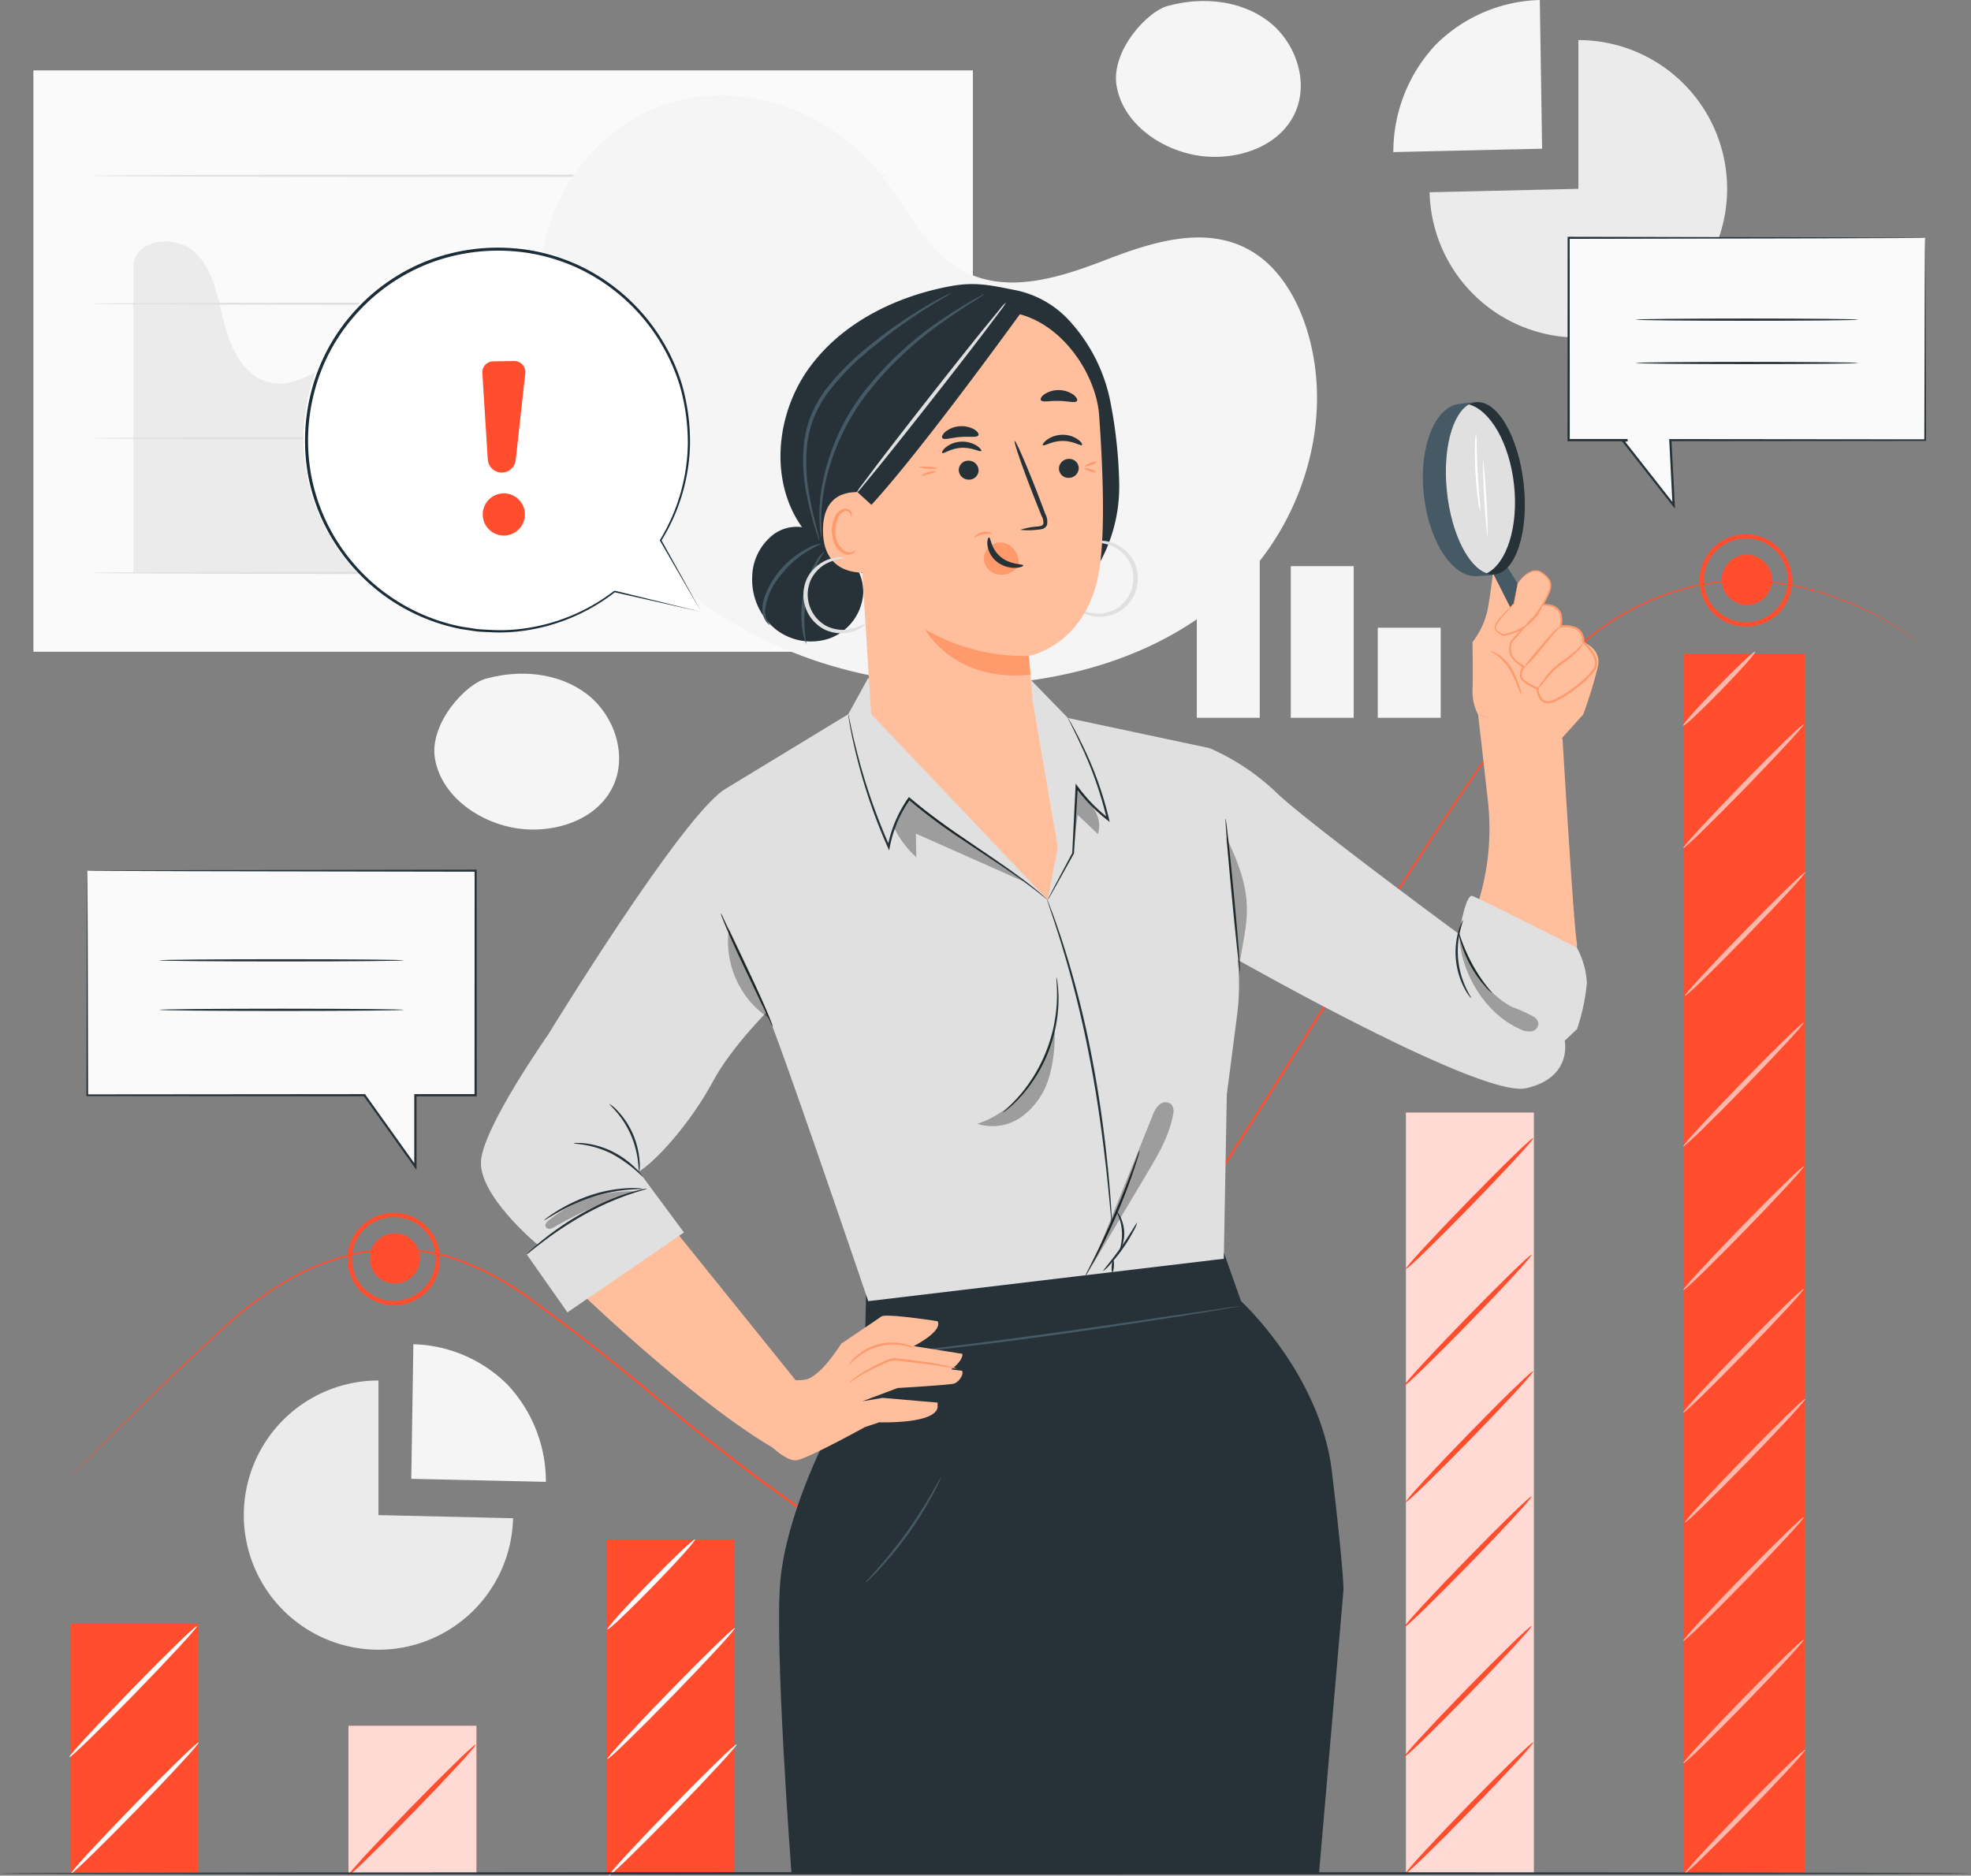 <svg xmlns="http://www.w3.org/2000/svg" width="260.979" height="248.403" viewBox="0 0 260.979 248.403">
  <rect x="0" y="0" width="260.979" height="248.403" fill="#808080" stroke="none"/>
  <g id="Grupo_112484" data-name="Grupo 112484" transform="translate(-192.502 -2427.092)">
    <g id="Grupo_112019" data-name="Grupo 112019" transform="translate(196.924 2436.414)">
      <g id="Grupo_112004" data-name="Grupo 112004" transform="translate(0 0)">
        <rect id="Rectángulo_45146" data-name="Rectángulo 45146" width="124.398" height="76.993" fill="#fafafa"/>
      </g>
      <g id="Grupo_112006" data-name="Grupo 112006" transform="translate(13.221 22.662)">
        <g id="Grupo_112005" data-name="Grupo 112005">
          <path id="Trazado_167620" data-name="Trazado 167620" d="M304.472,2515.982c-8.626-3.271-18.548,5.774-27,2.086-4.92-2.147-7.152-7.712-9.563-12.508s-6.565-9.856-11.9-9.3c-5.386.561-9.74,6.8-14.942,5.294-3.279-.947-4.916-4.584-5.738-7.9s-1.392-6.973-3.892-9.3-7.709-1.7-8.1,1.689v40.816h97.28S307.458,2517.114,304.472,2515.982Z" transform="translate(-223.329 -2482.976)" fill="#ebebeb"/>
        </g>
      </g>
      <g id="Grupo_112009" data-name="Grupo 112009" transform="translate(7.776 66.394)">
        <g id="Grupo_112008" data-name="Grupo 112008">
          <g id="Grupo_112007" data-name="Grupo 112007">
            <path id="Trazado_167621" data-name="Trazado 167621" d="M319.138,2559.544c0,.087-23.579.158-52.659.158s-52.665-.071-52.665-.158,23.574-.158,52.665-.158S319.138,2559.457,319.138,2559.544Z" transform="translate(-213.815 -2559.386)" fill="#e0e0e0"/>
          </g>
        </g>
      </g>
      <g id="Grupo_112012" data-name="Grupo 112012" transform="translate(7.776 48.567)">
        <g id="Grupo_112011" data-name="Grupo 112011">
          <g id="Grupo_112010" data-name="Grupo 112010">
            <path id="Trazado_167622" data-name="Trazado 167622" d="M319.138,2528.4c0,.087-23.579.158-52.659.158s-52.665-.071-52.665-.158,23.574-.159,52.665-.159S319.138,2528.308,319.138,2528.4Z" transform="translate(-213.815 -2528.237)" fill="#e0e0e0"/>
          </g>
        </g>
      </g>
      <g id="Grupo_112015" data-name="Grupo 112015" transform="translate(7.776 30.739)">
        <g id="Grupo_112014" data-name="Grupo 112014">
          <g id="Grupo_112013" data-name="Grupo 112013">
            <path id="Trazado_167623" data-name="Trazado 167623" d="M319.138,2497.247c0,.087-23.579.158-52.659.158s-52.665-.071-52.665-.158,23.574-.159,52.665-.159S319.138,2497.159,319.138,2497.247Z" transform="translate(-213.815 -2497.088)" fill="#e0e0e0"/>
          </g>
        </g>
      </g>
      <g id="Grupo_112018" data-name="Grupo 112018" transform="translate(7.776 13.796)">
        <g id="Grupo_112017" data-name="Grupo 112017">
          <g id="Grupo_112016" data-name="Grupo 112016">
            <path id="Trazado_167624" data-name="Trazado 167624" d="M319.138,2467.643c0,.087-23.579.158-52.659.158s-52.665-.071-52.665-.158,23.574-.158,52.665-.158S319.138,2467.556,319.138,2467.643Z" transform="translate(-213.815 -2467.485)" fill="#e0e0e0"/>
          </g>
        </g>
      </g>
    </g>
    <g id="Grupo_112024" data-name="Grupo 112024" transform="translate(376.989 2427.092)">
      <g id="Grupo_112021" data-name="Grupo 112021" transform="translate(4.808 5.304)">
        <g id="Grupo_112020" data-name="Grupo 112020">
          <path id="Trazado_167625" data-name="Trazado 167625" d="M542.941,2456.062v-19.7a19.7,19.7,0,1,1-19.7,20.158Z" transform="translate(-523.243 -2436.359)" fill="#ebebeb"/>
        </g>
      </g>
      <g id="Grupo_112023" data-name="Grupo 112023">
        <g id="Grupo_112022" data-name="Grupo 112022">
          <path id="Trazado_167626" data-name="Trazado 167626" d="M534.545,2446.788l-19.7.445a20.781,20.781,0,0,1,5.582-14.186,20.258,20.258,0,0,1,13.815-5.955Z" transform="translate(-514.842 -2427.092)" fill="#f5f5f5"/>
        </g>
      </g>
    </g>
    <g id="Grupo_112029" data-name="Grupo 112029" transform="translate(224.786 2605.122)">
      <g id="Grupo_112026" data-name="Grupo 112026" transform="translate(0 4.798)">
        <g id="Grupo_112025" data-name="Grupo 112025">
          <path id="Trazado_167627" data-name="Trazado 167627" d="M266.738,2764.363v-17.828a17.828,17.828,0,1,0,17.823,18.241Z" transform="translate(-248.91 -2746.535)" fill="#ebebeb"/>
        </g>
      </g>
      <g id="Grupo_112028" data-name="Grupo 112028" transform="translate(22.173)">
        <g id="Grupo_112027" data-name="Grupo 112027">
          <path id="Trazado_167628" data-name="Trazado 167628" d="M287.652,2755.972l17.828.4a18.806,18.806,0,0,0-5.051-12.836,18.33,18.33,0,0,0-12.5-5.388Z" transform="translate(-287.652 -2738.151)" fill="#f5f5f5"/>
        </g>
      </g>
    </g>
    <g id="Grupo_112033" data-name="Grupo 112033" transform="translate(350.971 2496.126)">
      <g id="Grupo_112030" data-name="Grupo 112030" transform="translate(0 0)">
        <rect id="Rectángulo_45147" data-name="Rectángulo 45147" width="8.333" height="26.027" fill="#f5f5f5"/>
      </g>
      <g id="Grupo_112031" data-name="Grupo 112031" transform="translate(12.442 5.945)">
        <rect id="Rectángulo_45148" data-name="Rectángulo 45148" width="8.333" height="20.082" fill="#f5f5f5"/>
      </g>
      <g id="Grupo_112032" data-name="Grupo 112032" transform="translate(23.961 14.101)">
        <rect id="Rectángulo_45149" data-name="Rectángulo 45149" width="8.333" height="11.926" fill="#f5f5f5"/>
      </g>
    </g>
    <path id="Trazado_167629" data-name="Trazado 167629" d="M317.443,2471.186l.214-1.156c1.806-9.751,8.485-17.574,17.533-20.056a23.209,23.209,0,0,1,3.556-.684c8.676-.966,17.923,3.07,23.706,10.348,3.4,4.28,5.832,9.726,10.414,12.468,5.963,3.568,13.168,1.238,19.381-1.158s13.429-4.708,19.379-1.113c3.726,2.252,6.127,6.463,7.391,10.776,3.346,11.419-.508,24.012-8.115,32.252s-18.454,12.517-29.444,13.883c-15.4,1.912-31.959-1.787-44.686-11.976S315.789,2487.54,317.443,2471.186Z" transform="translate(-53.343 -9.433)" fill="#f5f5f5"/>
    <path id="Trazado_167630" data-name="Trazado 167630" d="M313.118,2585.632c-3.642-2.754-8.658-3.228-13.069-2.049-2.768.536-7.821,6-6.977,10.7s5.339,8.034,10,9.026c5.177,1.1,11.414-.7,13.615-5.509C318.586,2593.642,316.76,2588.385,313.118,2585.632Z" transform="translate(-42.97 -66.667)" fill="#f5f5f5"/>
    <path id="Trazado_167631" data-name="Trazado 167631" d="M470.815,2429.974c-3.642-2.753-8.658-3.229-13.069-2.049-2.768.537-7.82,6-6.977,10.7s5.339,8.034,10,9.026c5.177,1.1,11.414-.7,13.616-5.51C476.284,2437.984,474.457,2432.727,470.815,2429.974Z" transform="translate(-110.411 -0.097)" fill="#f5f5f5"/>
    <g id="Grupo_112134" data-name="Grupo 112134" transform="translate(201.69 2513.383)">
      <g id="Grupo_112036" data-name="Grupo 112036" transform="translate(0.164 128.739)">
        <g id="Grupo_112035" data-name="Grupo 112035">
          <g id="Grupo_112034" data-name="Grupo 112034">
            <rect id="Rectángulo_45150" data-name="Rectángulo 45150" width="16.945" height="33.065" fill="#ff4d2e"/>
          </g>
        </g>
      </g>
      <g id="Grupo_112038" data-name="Grupo 112038" transform="translate(36.954 142.264)">
        <g id="Grupo_112037" data-name="Grupo 112037">
          <rect id="Rectángulo_45151" data-name="Rectángulo 45151" width="16.945" height="19.54" fill="#ff4d2e"/>
        </g>
      </g>
      <g id="Grupo_112040" data-name="Grupo 112040" transform="translate(36.954 142.264)" opacity="0.79">
        <g id="Grupo_112039" data-name="Grupo 112039">
          <rect id="Rectángulo_45152" data-name="Rectángulo 45152" width="16.945" height="19.54" fill="#fff"/>
        </g>
      </g>
      <g id="Grupo_112042" data-name="Grupo 112042" transform="translate(71.141 117.59)">
        <g id="Grupo_112041" data-name="Grupo 112041">
          <path id="Trazado_167632" data-name="Trazado 167632" d="M349.8,2827.536l-16.945.11v-44.328H349.8Z" transform="translate(-332.856 -2783.319)" fill="#ff4d2e"/>
        </g>
      </g>
      <g id="Grupo_112044" data-name="Grupo 112044" transform="translate(106.932 138.46)">
        <g id="Grupo_112043" data-name="Grupo 112043">
          <rect id="Rectángulo_45153" data-name="Rectángulo 45153" width="16.945" height="23.343" fill="#ff4d2e"/>
        </g>
      </g>
      <g id="Grupo_112046" data-name="Grupo 112046" transform="translate(106.932 138.46)" opacity="0.79">
        <g id="Grupo_112045" data-name="Grupo 112045">
          <rect id="Rectángulo_45154" data-name="Rectángulo 45154" width="16.945" height="23.343" fill="#fff"/>
        </g>
      </g>
      <g id="Grupo_112048" data-name="Grupo 112048" transform="translate(142.118 117.59)">
        <g id="Grupo_112047" data-name="Grupo 112047">
          <rect id="Rectángulo_45155" data-name="Rectángulo 45155" width="16.945" height="44.213" fill="#ff4d2e"/>
        </g>
      </g>
      <g id="Grupo_112050" data-name="Grupo 112050" transform="translate(176.97 61.05)">
        <g id="Grupo_112049" data-name="Grupo 112049">
          <rect id="Rectángulo_45156" data-name="Rectángulo 45156" width="16.945" height="100.753" fill="#ff4d2e"/>
        </g>
      </g>
      <g id="Grupo_112052" data-name="Grupo 112052" transform="translate(176.97 61.05)" opacity="0.79">
        <g id="Grupo_112051" data-name="Grupo 112051">
          <rect id="Rectángulo_45157" data-name="Rectángulo 45157" width="16.945" height="100.753" fill="#fff"/>
        </g>
      </g>
      <g id="Grupo_112055" data-name="Grupo 112055" transform="translate(0.228 144.475)">
        <g id="Grupo_112054" data-name="Grupo 112054">
          <g id="Grupo_112053" data-name="Grupo 112053">
            <path id="Trazado_167633" data-name="Trazado 167633" d="M225.835,2830.3c.132.136-3.539,4.128-8.2,8.915s-8.546,8.56-8.678,8.424,3.538-4.127,8.2-8.916S225.7,2830.161,225.835,2830.3Z" transform="translate(-208.955 -2830.294)" fill="#fff"/>
          </g>
        </g>
      </g>
      <g id="Grupo_112058" data-name="Grupo 112058" transform="translate(36.908 144.766)">
        <g id="Grupo_112057" data-name="Grupo 112057">
          <g id="Grupo_112056" data-name="Grupo 112056">
            <path id="Trazado_167634" data-name="Trazado 167634" d="M289.922,2830.806c.132.136-3.539,4.127-8.2,8.915s-8.546,8.559-8.678,8.424,3.538-4.127,8.2-8.916S289.79,2830.67,289.922,2830.806Z" transform="translate(-273.042 -2830.802)" fill="#ff4d2e"/>
          </g>
        </g>
      </g>
      <g id="Grupo_112061" data-name="Grupo 112061" transform="translate(106.962 144.461)">
        <g id="Grupo_112060" data-name="Grupo 112060">
          <g id="Grupo_112059" data-name="Grupo 112059">
            <path id="Trazado_167635" data-name="Trazado 167635" d="M412.323,2830.272c.132.136-3.539,4.128-8.2,8.915s-8.546,8.56-8.678,8.424,3.538-4.127,8.2-8.916S412.191,2830.137,412.323,2830.272Z" transform="translate(-395.443 -2830.269)" fill="#ff4d2e"/>
          </g>
        </g>
      </g>
      <g id="Grupo_112064" data-name="Grupo 112064" transform="translate(0 129.074)">
        <g id="Grupo_112063" data-name="Grupo 112063">
          <g id="Grupo_112062" data-name="Grupo 112062">
            <path id="Trazado_167636" data-name="Trazado 167636" d="M225.436,2803.387c.133.135-3.539,4.128-8.2,8.915s-8.546,8.56-8.678,8.424,3.538-4.126,8.2-8.916S225.3,2803.251,225.436,2803.387Z" transform="translate(-208.556 -2803.384)" fill="#fff"/>
          </g>
        </g>
      </g>
      <g id="Grupo_112067" data-name="Grupo 112067" transform="translate(71.465 144.727)">
        <g id="Grupo_112066" data-name="Grupo 112066">
          <g id="Grupo_112065" data-name="Grupo 112065">
            <path id="Trazado_167637" data-name="Trazado 167637" d="M350.3,2830.736c.132.136-3.539,4.127-8.2,8.915s-8.546,8.56-8.678,8.424,3.538-4.127,8.2-8.915S350.17,2830.6,350.3,2830.736Z" transform="translate(-333.422 -2830.732)" fill="#fff"/>
          </g>
        </g>
      </g>
      <g id="Grupo_112070" data-name="Grupo 112070" transform="translate(71.237 129.325)">
        <g id="Grupo_112069" data-name="Grupo 112069">
          <g id="Grupo_112068" data-name="Grupo 112068">
            <path id="Trazado_167638" data-name="Trazado 167638" d="M349.9,2803.827c.133.136-3.539,4.128-8.2,8.915s-8.546,8.56-8.678,8.424,3.538-4.126,8.2-8.915S349.771,2803.691,349.9,2803.827Z" transform="translate(-333.023 -2803.823)" fill="#fff"/>
          </g>
        </g>
      </g>
      <g id="Grupo_112073" data-name="Grupo 112073" transform="translate(71.235 117.585)">
        <g id="Grupo_112072" data-name="Grupo 112072">
          <g id="Grupo_112071" data-name="Grupo 112071">
            <path id="Trazado_167639" data-name="Trazado 167639" d="M344.621,2783.315c.132.135-2.356,2.913-5.559,6.2s-5.905,5.847-6.038,5.711,2.356-2.913,5.559-6.2S344.489,2783.179,344.621,2783.315Z" transform="translate(-333.02 -2783.31)" fill="#fff"/>
          </g>
        </g>
      </g>
      <g id="Grupo_112076" data-name="Grupo 112076" transform="translate(176.946 144.461)">
        <g id="Grupo_112075" data-name="Grupo 112075">
          <g id="Grupo_112074" data-name="Grupo 112074">
            <path id="Trazado_167640" data-name="Trazado 167640" d="M534.6,2830.272c.132.136-3.539,4.128-8.2,8.915s-8.546,8.56-8.678,8.424,3.538-4.127,8.2-8.916S534.468,2830.137,534.6,2830.272Z" transform="translate(-517.72 -2830.269)" fill="#ff4d2e"/>
          </g>
        </g>
      </g>
      <g id="Grupo_112079" data-name="Grupo 112079" transform="translate(176.717 129.06)">
        <g id="Grupo_112078" data-name="Grupo 112078">
          <g id="Grupo_112077" data-name="Grupo 112077">
            <path id="Trazado_167641" data-name="Trazado 167641" d="M534.2,2803.362c.132.136-3.539,4.128-8.2,8.915s-8.546,8.56-8.678,8.424,3.538-4.127,8.2-8.916S534.068,2803.227,534.2,2803.362Z" transform="translate(-517.32 -2803.359)" fill="#ff4d2e"/>
          </g>
        </g>
      </g>
      <g id="Grupo_112082" data-name="Grupo 112082" transform="translate(176.717 111.896)">
        <g id="Grupo_112081" data-name="Grupo 112081">
          <g id="Grupo_112080" data-name="Grupo 112080">
            <path id="Trazado_167642" data-name="Trazado 167642" d="M534.2,2773.373c.132.136-3.539,4.128-8.2,8.915s-8.546,8.56-8.678,8.423,3.538-4.126,8.2-8.915S534.068,2773.238,534.2,2773.373Z" transform="translate(-517.32 -2773.37)" fill="#ff4d2e"/>
          </g>
        </g>
      </g>
      <g id="Grupo_112085" data-name="Grupo 112085" transform="translate(142.595 144.461)">
        <g id="Grupo_112084" data-name="Grupo 112084">
          <g id="Grupo_112083" data-name="Grupo 112083">
            <path id="Trazado_167643" data-name="Trazado 167643" d="M474.582,2830.272c.132.136-3.539,4.128-8.2,8.915s-8.546,8.56-8.678,8.424,3.538-4.127,8.2-8.916S474.45,2830.137,474.582,2830.272Z" transform="translate(-457.702 -2830.269)" fill="#fff"/>
          </g>
        </g>
      </g>
      <g id="Grupo_112088" data-name="Grupo 112088" transform="translate(142.367 129.06)">
        <g id="Grupo_112087" data-name="Grupo 112087">
          <g id="Grupo_112086" data-name="Grupo 112086">
            <path id="Trazado_167644" data-name="Trazado 167644" d="M474.183,2803.362c.132.136-3.539,4.128-8.2,8.915s-8.546,8.56-8.678,8.424,3.538-4.127,8.2-8.916S474.051,2803.227,474.183,2803.362Z" transform="translate(-457.303 -2803.359)" fill="#fff"/>
          </g>
        </g>
      </g>
      <g id="Grupo_112091" data-name="Grupo 112091" transform="translate(142.365 117.436)">
        <g id="Grupo_112090" data-name="Grupo 112090">
          <g id="Grupo_112089" data-name="Grupo 112089">
            <path id="Trazado_167645" data-name="Trazado 167645" d="M468.788,2783.055c.132.135-2.331,2.887-5.5,6.144s-5.849,5.788-5.981,5.652,2.331-2.886,5.5-6.144S468.656,2782.919,468.788,2783.055Z" transform="translate(-457.3 -2783.05)" fill="#fff"/>
          </g>
        </g>
      </g>
      <g id="Grupo_112094" data-name="Grupo 112094" transform="translate(176.946 95.297)">
        <g id="Grupo_112093" data-name="Grupo 112093">
          <g id="Grupo_112092" data-name="Grupo 112092">
            <path id="Trazado_167646" data-name="Trazado 167646" d="M534.6,2744.37c.132.136-3.539,4.128-8.2,8.915s-8.546,8.56-8.678,8.424,3.538-4.127,8.2-8.916S534.468,2744.235,534.6,2744.37Z" transform="translate(-517.72 -2744.367)" fill="#ff4d2e"/>
          </g>
        </g>
      </g>
      <g id="Grupo_112097" data-name="Grupo 112097" transform="translate(176.946 64.431)">
        <g id="Grupo_112096" data-name="Grupo 112096">
          <g id="Grupo_112095" data-name="Grupo 112095">
            <path id="Trazado_167647" data-name="Trazado 167647" d="M534.6,2690.441c.132.135-3.539,4.128-8.2,8.915s-8.546,8.56-8.678,8.424,3.538-4.126,8.2-8.916S534.468,2690.305,534.6,2690.441Z" transform="translate(-517.72 -2690.438)" fill="#ff4d2e"/>
          </g>
        </g>
      </g>
      <g id="Grupo_112100" data-name="Grupo 112100" transform="translate(176.717 79.895)">
        <g id="Grupo_112099" data-name="Grupo 112099">
          <g id="Grupo_112098" data-name="Grupo 112098">
            <path id="Trazado_167648" data-name="Trazado 167648" d="M534.2,2717.46c.132.136-3.539,4.128-8.2,8.916s-8.546,8.559-8.678,8.424,3.538-4.127,8.2-8.916S534.068,2717.324,534.2,2717.46Z" transform="translate(-517.32 -2717.457)" fill="#ff4d2e"/>
          </g>
        </g>
      </g>
      <g id="Grupo_112133" data-name="Grupo 112133" transform="translate(213.688 0)">
        <g id="Grupo_112102" data-name="Grupo 112102" transform="translate(0.08 0.296)">
          <g id="Grupo_112101" data-name="Grupo 112101">
            <rect id="Rectángulo_45158" data-name="Rectángulo 45158" width="16.012" height="161.508" fill="#ff4d2e"/>
          </g>
        </g>
        <g id="Grupo_112105" data-name="Grupo 112105" transform="translate(0.217 145.415)" opacity="0.6">
          <g id="Grupo_112104" data-name="Grupo 112104">
            <g id="Grupo_112103" data-name="Grupo 112103">
              <path id="Trazado_167649" data-name="Trazado 167649" d="M598.249,2831.939c.125.129-3.344,3.9-7.748,8.425s-8.076,8.088-8.2,7.96,3.343-3.9,7.748-8.426S598.123,2831.811,598.249,2831.939Z" transform="translate(-582.297 -2831.936)" fill="#fff"/>
            </g>
          </g>
        </g>
        <g id="Grupo_112108" data-name="Grupo 112108" transform="translate(0.001 130.862)" opacity="0.6">
          <g id="Grupo_112107" data-name="Grupo 112107">
            <g id="Grupo_112106" data-name="Grupo 112106">
              <path id="Trazado_167650" data-name="Trazado 167650" d="M597.871,2806.51c.125.129-3.344,3.9-7.747,8.425s-8.076,8.088-8.2,7.96,3.344-3.9,7.748-8.426S597.746,2806.382,597.871,2806.51Z" transform="translate(-581.919 -2806.507)" fill="#fff"/>
            </g>
          </g>
        </g>
        <g id="Grupo_112111" data-name="Grupo 112111" transform="translate(0.001 114.643)" opacity="0.6">
          <g id="Grupo_112110" data-name="Grupo 112110">
            <g id="Grupo_112109" data-name="Grupo 112109">
              <path id="Trazado_167651" data-name="Trazado 167651" d="M597.871,2778.173c.125.128-3.344,3.9-7.747,8.424s-8.076,8.089-8.2,7.96,3.344-3.9,7.748-8.426S597.746,2778.044,597.871,2778.173Z" transform="translate(-581.919 -2778.169)" fill="#fff"/>
            </g>
          </g>
        </g>
        <g id="Grupo_112114" data-name="Grupo 112114" transform="translate(0.217 98.957)" opacity="0.6">
          <g id="Grupo_112113" data-name="Grupo 112113">
            <g id="Grupo_112112" data-name="Grupo 112112">
              <path id="Trazado_167652" data-name="Trazado 167652" d="M598.249,2750.765c.125.128-3.344,3.9-7.748,8.424s-8.076,8.088-8.2,7.96,3.343-3.9,7.748-8.425S598.123,2750.637,598.249,2750.765Z" transform="translate(-582.297 -2750.762)" fill="#fff"/>
            </g>
          </g>
        </g>
        <g id="Grupo_112117" data-name="Grupo 112117" transform="translate(0.001 84.402)" opacity="0.6">
          <g id="Grupo_112116" data-name="Grupo 112116">
            <g id="Grupo_112115" data-name="Grupo 112115">
              <path id="Trazado_167653" data-name="Trazado 167653" d="M597.871,2725.335c.125.128-3.344,3.9-7.747,8.425s-8.076,8.088-8.2,7.96,3.344-3.9,7.748-8.425S597.746,2725.207,597.871,2725.335Z" transform="translate(-581.919 -2725.332)" fill="#fff"/>
            </g>
          </g>
        </g>
        <g id="Grupo_112120" data-name="Grupo 112120" transform="translate(0.001 68.183)" opacity="0.6">
          <g id="Grupo_112119" data-name="Grupo 112119">
            <g id="Grupo_112118" data-name="Grupo 112118">
              <path id="Trazado_167654" data-name="Trazado 167654" d="M597.871,2697c.125.128-3.344,3.9-7.747,8.424s-8.076,8.088-8.2,7.96,3.344-3.9,7.748-8.424S597.746,2696.869,597.871,2697Z" transform="translate(-581.919 -2696.994)" fill="#fff"/>
            </g>
          </g>
        </g>
        <g id="Grupo_112123" data-name="Grupo 112123" transform="translate(0.001 49.144)" opacity="0.6">
          <g id="Grupo_112122" data-name="Grupo 112122">
            <g id="Grupo_112121" data-name="Grupo 112121">
              <path id="Trazado_167655" data-name="Trazado 167655" d="M597.871,2663.731c.125.128-3.344,3.9-7.747,8.424s-8.076,8.088-8.2,7.96,3.344-3.9,7.748-8.426S597.746,2663.6,597.871,2663.731Z" transform="translate(-581.919 -2663.728)" fill="#fff"/>
            </g>
          </g>
        </g>
        <g id="Grupo_112126" data-name="Grupo 112126" transform="translate(0.217 29.212)" opacity="0.6">
          <g id="Grupo_112125" data-name="Grupo 112125">
            <g id="Grupo_112124" data-name="Grupo 112124">
              <path id="Trazado_167656" data-name="Trazado 167656" d="M598.249,2628.906c.125.129-3.344,3.9-7.748,8.425s-8.076,8.088-8.2,7.96,3.343-3.9,7.748-8.425S598.123,2628.777,598.249,2628.906Z" transform="translate(-582.297 -2628.902)" fill="#fff"/>
            </g>
          </g>
        </g>
        <g id="Grupo_112129" data-name="Grupo 112129" transform="translate(0.002 9.635)" opacity="0.6">
          <g id="Grupo_112128" data-name="Grupo 112128">
            <g id="Grupo_112127" data-name="Grupo 112127">
              <path id="Trazado_167657" data-name="Trazado 167657" d="M597.873,2594.7c.125.128-3.344,3.9-7.747,8.425s-8.076,8.088-8.2,7.96,3.344-3.9,7.748-8.426S597.748,2594.572,597.873,2594.7Z" transform="translate(-581.921 -2594.697)" fill="#fff"/>
            </g>
          </g>
        </g>
        <g id="Grupo_112132" data-name="Grupo 112132" opacity="0.6">
          <g id="Grupo_112131" data-name="Grupo 112131">
            <g id="Grupo_112130" data-name="Grupo 112130">
              <path id="Trazado_167658" data-name="Trazado 167658" d="M591.46,2577.868c.125.129-1.909,2.427-4.541,5.132s-4.87,4.8-5,4.666,1.908-2.425,4.543-5.132S591.335,2577.74,591.46,2577.868Z" transform="translate(-581.918 -2577.862)" fill="#fff"/>
            </g>
          </g>
        </g>
      </g>
    </g>
    <g id="Grupo_112143" data-name="Grupo 112143" transform="translate(201.69 2497.849)">
      <g id="Grupo_112136" data-name="Grupo 112136" transform="translate(0 6.047)">
        <g id="Grupo_112135" data-name="Grupo 112135">
          <path id="Trazado_167659" data-name="Trazado 167659" d="M453.622,2569.678s-.244-.163-.711-.492l-.87-.615-1.238-.8a42.973,42.973,0,0,0-8.764-4.239,38.665,38.665,0,0,0-6.825-1.709,31.734,31.734,0,0,0-8.346-.189,34.012,34.012,0,0,0-18.251,8.431,54.921,54.921,0,0,0-8.052,8.7c-2.433,3.341-4.857,6.9-7.365,10.587-5,7.383-10.133,15.407-15.467,23.9s-10.863,17.444-16.783,26.612c-2.969,4.577-6.02,9.217-9.207,13.866-1.6,2.317-3.108,4.717-4.659,7.117s-3.117,4.812-4.739,7.209a144.522,144.522,0,0,1-10.295,13.715,49.922,49.922,0,0,1-5.963,5.923,20.244,20.244,0,0,1-3.448,2.338,9.023,9.023,0,0,1-3.97,1.172,10.751,10.751,0,0,1-3.946-1.143,40.429,40.429,0,0,1-3.581-1.89c-2.319-1.354-4.527-2.832-6.683-4.332-4.3-3.013-8.382-6.149-12.3-9.274q-2.941-2.345-5.758-4.694t-5.581-4.588c-3.705-2.969-7.345-5.8-10.969-8.391a36.337,36.337,0,0,0-11.339-5.923,25.793,25.793,0,0,0-11.735-.417,32.4,32.4,0,0,0-9.966,3.978,48.459,48.459,0,0,0-7.684,5.776c-4.437,4.073-8.184,7.663-11.223,10.618s-5.367,5.285-6.943,6.867l-1.789,1.8c-.4.406-.614.61-.614.61s.2-.218.591-.631l1.768-1.823c1.561-1.6,3.879-3.935,6.9-6.908s6.763-6.572,11.191-10.658a48.5,48.5,0,0,1,7.7-5.816,32.548,32.548,0,0,1,10.021-4.022,26.009,26.009,0,0,1,11.839.4,36.56,36.56,0,0,1,11.42,5.944c3.634,2.591,7.28,5.421,10.99,8.389q2.782,2.227,5.59,4.585,2.817,2.34,5.757,4.685c3.921,3.12,8,6.25,12.3,9.255,2.153,1.5,4.357,2.97,6.665,4.316,1.156.668,2.331,1.322,3.556,1.875a10.52,10.52,0,0,0,3.825,1.115,8.744,8.744,0,0,0,3.833-1.139,19.981,19.981,0,0,0,3.4-2.306,49.6,49.6,0,0,0,5.925-5.89,144.371,144.371,0,0,0,10.271-13.687c1.62-2.4,3.188-4.8,4.736-7.2s3.063-4.8,4.665-7.123c3.185-4.645,6.236-9.282,9.206-13.857,5.921-9.161,11.458-18.111,16.8-26.6s10.487-16.508,15.5-23.888c2.515-3.684,4.94-7.239,7.386-10.586a55.084,55.084,0,0,1,8.1-8.723,34.151,34.151,0,0,1,18.369-8.436,31.836,31.836,0,0,1,8.387.215,38.547,38.547,0,0,1,6.841,1.74,42.253,42.253,0,0,1,8.758,4.3l1.231.813.862.627C453.39,2569.5,453.622,2569.678,453.622,2569.678Z" transform="translate(-208.556 -2561.286)" fill="#ff4d2e"/>
        </g>
      </g>
      <g id="Grupo_112139" data-name="Grupo 112139" transform="translate(37.125 89.871)">
        <g id="Grupo_112137" data-name="Grupo 112137" transform="translate(2.641 2.7)">
          <path id="Trazado_167660" data-name="Trazado 167660" d="M284.7,2715.875a3.331,3.331,0,1,1-3.33-3.413A3.372,3.372,0,0,1,284.7,2715.875Z" transform="translate(-278.036 -2712.462)" fill="#ff4d2e"/>
        </g>
        <g id="Grupo_112138" data-name="Grupo 112138">
          <path id="Trazado_167661" data-name="Trazado 167661" d="M279.393,2719.97a6.114,6.114,0,1,1,5.972-6.112A6.05,6.05,0,0,1,279.393,2719.97Zm0-11.653a5.542,5.542,0,1,0,5.4,5.54A5.477,5.477,0,0,0,279.393,2708.317Z" transform="translate(-273.422 -2707.745)" fill="#ff4d2e"/>
        </g>
      </g>
      <g id="Grupo_112142" data-name="Grupo 112142" transform="translate(216.148)">
        <g id="Grupo_112140" data-name="Grupo 112140" transform="translate(2.641 2.699)">
          <path id="Trazado_167662" data-name="Trazado 167662" d="M597.492,2558.848a3.331,3.331,0,1,1-3.33-3.412A3.373,3.373,0,0,1,597.492,2558.848Z" transform="translate(-590.831 -2555.436)" fill="#ff4d2e"/>
        </g>
        <g id="Grupo_112141" data-name="Grupo 112141" transform="translate(0)">
          <path id="Trazado_167663" data-name="Trazado 167663" d="M592.188,2562.944a6.114,6.114,0,1,1,5.972-6.113A6.05,6.05,0,0,1,592.188,2562.944Zm0-11.652a5.542,5.542,0,1,0,5.4,5.54A5.477,5.477,0,0,0,592.188,2551.292Z" transform="translate(-586.216 -2550.72)" fill="#ff4d2e"/>
        </g>
      </g>
    </g>
    <g id="Grupo_112152" data-name="Grupo 112152" transform="translate(203.948 2542.266)">
      <g id="Grupo_112147" data-name="Grupo 112147">
        <g id="Grupo_112144" data-name="Grupo 112144" transform="translate(0.112 0.135)">
          <path id="Trazado_167664" data-name="Trazado 167664" d="M212.7,2628.564V2658.3h36.7l6.744,9.451V2658.3h7.977v-29.738Z" transform="translate(-212.695 -2628.564)" fill="#fafafa"/>
        </g>
        <g id="Grupo_112146" data-name="Grupo 112146">
          <g id="Grupo_112145" data-name="Grupo 112145">
            <path id="Trazado_167665" data-name="Trazado 167665" d="M212.612,2628.464s.077-.006.235-.008l.711-.008,2.782-.016,10.533-.037,37.161-.067h.135v.136c0,9.109.009,19.157.014,29.737v.148h-8.126l.149-.149q0,4.795,0,9.451v.462l-.268-.376-6.74-9.453.117.061-36.7-.033H212.5v-.111c.025-9.177.045-16.62.06-21.779.012-2.559.021-4.551.027-5.912q.009-1,.013-1.532c0-.344.011-.514.011-.514s.008.185.011.537.007.876.013,1.553c.006,1.367.015,3.366.027,5.937.014,5.143.035,12.563.06,21.711l-.111-.111,36.7-.033h.074l.044.061,6.746,9.449-.268.086q0-4.649,0-9.451v-.149h8.127l-.148.149c0-10.58.009-20.629.013-29.737l.135.135-37.073-.067L216.4,2628.5l-2.809-.017-.726-.008C212.7,2628.469,212.612,2628.464,212.612,2628.464Z" transform="translate(-212.5 -2628.328)" fill="#263238"/>
          </g>
        </g>
      </g>
      <g id="Grupo_112149" data-name="Grupo 112149" transform="translate(9.636 11.86)">
        <g id="Grupo_112148" data-name="Grupo 112148">
          <path id="Trazado_167666" data-name="Trazado 167666" d="M261.71,2649.2c0,.082-7.248.149-16.186.149s-16.188-.066-16.188-.149,7.246-.149,16.188-.149S261.71,2649.117,261.71,2649.2Z" transform="translate(-229.336 -2649.05)" fill="#263238"/>
        </g>
      </g>
      <g id="Grupo_112151" data-name="Grupo 112151" transform="translate(9.636 18.415)">
        <g id="Grupo_112150" data-name="Grupo 112150">
          <path id="Trazado_167667" data-name="Trazado 167667" d="M261.71,2660.653c0,.082-7.248.149-16.186.149s-16.188-.066-16.188-.149,7.246-.149,16.188-.149S261.71,2660.571,261.71,2660.653Z" transform="translate(-229.336 -2660.504)" fill="#263238"/>
        </g>
      </g>
    </g>
    <g id="Grupo_112161" data-name="Grupo 112161" transform="translate(400.057 2458.445)">
      <g id="Grupo_112156" data-name="Grupo 112156">
        <g id="Grupo_112153" data-name="Grupo 112153" transform="translate(0.149 0.136)">
          <path id="Trazado_167668" data-name="Trazado 167668" d="M602.617,2482.109H555.408v26.79h7.805l-.585.106,6.688,8.522-.438-8.628h33.74Z" transform="translate(-555.408 -2482.109)" fill="#fafafa"/>
        </g>
        <g id="Grupo_112155" data-name="Grupo 112155">
          <g id="Grupo_112154" data-name="Grupo 112154">
            <path id="Trazado_167669" data-name="Trazado 167669" d="M602.506,2482.008s.007.153.011.463.007.781.012,1.381c.007,1.23.016,3.025.028,5.331.014,4.653.034,11.359.059,19.615v.11h-.111l-33.739.033.144-.151c.14,2.738.289,5.656.441,8.628l.023.464-.287-.365L562.4,2509l-.153-.195.244-.044.585-.107.026.3h-7.954v-.148c0-9.538.009-18.58.013-26.791v-.135h.136l34.12.067,9.668.036,2.553.016.652.008c.146,0,.216.008.216.008s-.081.005-.231.008l-.667.008-2.58.017-9.7.036-34.032.067.135-.135c0,8.211.009,17.253.013,26.791l-.148-.149h7.8l.027.3-.586.106.091-.238,6.686,8.524-.263.1c-.149-2.972-.3-5.891-.434-8.629l-.007-.151h.152l33.739.033-.11.111c.025-8.228.045-14.911.059-19.547.012-2.317.022-4.12.028-5.356q.008-.913.012-1.4C602.5,2482.176,602.506,2482.008,602.506,2482.008Z" transform="translate(-555.148 -2481.872)" fill="#263238"/>
          </g>
        </g>
      </g>
      <g id="Grupo_112158" data-name="Grupo 112158" transform="translate(9.035 10.83)">
        <g id="Grupo_112157" data-name="Grupo 112157">
          <path id="Trazado_167670" data-name="Trazado 167670" d="M570.934,2500.944c0-.082,6.59-.149,14.718-.149s14.719.066,14.719.149-6.589.149-14.719.149S570.934,2501.026,570.934,2500.944Z" transform="translate(-570.934 -2500.795)" fill="#263238"/>
        </g>
      </g>
      <g id="Grupo_112160" data-name="Grupo 112160" transform="translate(9.035 16.571)">
        <g id="Grupo_112159" data-name="Grupo 112159">
          <path id="Trazado_167671" data-name="Trazado 167671" d="M570.934,2510.974c0-.082,6.59-.149,14.718-.149s14.719.067,14.719.149-6.589.149-14.719.149S570.934,2511.057,570.934,2510.974Z" transform="translate(-570.934 -2510.825)" fill="#263238"/>
        </g>
      </g>
    </g>
    <g id="Grupo_112167" data-name="Grupo 112167" transform="translate(232.892 2459.888)">
      <g id="Grupo_112162" data-name="Grupo 112162" transform="translate(0.002 0.102)">
        <path id="Trazado_167672" data-name="Trazado 167672" d="M310.163,2523.235a25.55,25.55,0,1,0-6.081,6.772l11.452,2.7h0Z" transform="translate(-263.076 -2484.572)" fill="#fff"/>
      </g>
      <g id="Grupo_112166" data-name="Grupo 112166" transform="translate(0 0)">
        <g id="Grupo_112163" data-name="Grupo 112163">
          <path id="Trazado_167673" data-name="Trazado 167673" d="M304.253,2529.868l-.231-.03a25.23,25.23,0,0,1-12.081,5.015,22.551,22.551,0,0,1-3.971.185c-.683-.041-1.378-.06-2.079-.121l-2.116-.328a25.3,25.3,0,0,1-15.618-10.078,24.964,24.964,0,0,1-4.211-9.663,25.507,25.507,0,0,1,.3-11.116,24.656,24.656,0,0,1,5.357-10.271,25.11,25.11,0,0,1,9.623-6.875,25.533,25.533,0,0,1,11.2-1.731,24.7,24.7,0,0,1,10.29,3.024,25.444,25.444,0,0,1,11.918,14.593,27.207,27.207,0,0,1,1.121,8.151,25.174,25.174,0,0,1-3.68,12.483l-.03.051.029.05,5.459,9.421-5.259-9.468a25.234,25.234,0,0,0,3.766-12.529,27.4,27.4,0,0,0-1.1-8.254A25.745,25.745,0,0,0,300.9,2487.55a25.043,25.043,0,0,0-10.443-3.089,25.9,25.9,0,0,0-11.38,1.747,25.5,25.5,0,0,0-9.782,6.983,25.052,25.052,0,0,0-5.441,10.441,25.882,25.882,0,0,0-.3,11.293,25.306,25.306,0,0,0,4.292,9.806,25.6,25.6,0,0,0,15.863,10.176l2.145.323c.71.059,1.414.075,2.1.114a22.873,22.873,0,0,0,4.017-.205,25.314,25.314,0,0,0,12.116-5.1l11.44,2.589Z" transform="translate(-263.073 -2484.394)" fill="#1b2d38"/>
        </g>
        <g id="Grupo_112164" data-name="Grupo 112164" transform="translate(23.47 15.023)">
          <path id="Trazado_167674" data-name="Trazado 167674" d="M304.083,2512.229l.724,11.439a1.856,1.856,0,0,0,1.742,1.735h0a1.856,1.856,0,0,0,1.955-1.649l1.27-11.5a1.457,1.457,0,0,0-1.468-1.616l-2.79.039A1.456,1.456,0,0,0,304.083,2512.229Z" transform="translate(-304.08 -2510.642)" fill="#ff4d2e"/>
        </g>
        <g id="Grupo_112165" data-name="Grupo 112165" transform="translate(23.528 32.545)">
          <path id="Trazado_167675" data-name="Trazado 167675" d="M309.624,2544.93a2.792,2.792,0,1,1-1.77-3.529A2.791,2.791,0,0,1,309.624,2544.93Z" transform="translate(-304.182 -2541.258)" fill="#ff4d2e"/>
        </g>
      </g>
    </g>
    <g id="Grupo_112173" data-name="Grupo 112173" transform="translate(295.656 2593.001)">
      <g id="Grupo_112168" data-name="Grupo 112168">
        <path id="Trazado_167676" data-name="Trazado 167676" d="M431.643,2716.972l2.264,6.411s10.478,9.619,12.024,22.5,1.546,15.693,1.546,15.693l-3.245,37.579h-69.85s-2.313-30.376-1.455-38.966,5.845-18.308,5.845-18.308L384.1,2729l.158-6.486Z" transform="translate(-372.736 -2716.972)" fill="#263238"/>
      </g>
      <g id="Grupo_112170" data-name="Grupo 112170" transform="translate(12.268 7.065)">
        <g id="Grupo_112169" data-name="Grupo 112169">
          <path id="Trazado_167677" data-name="Trazado 167677" d="M442.952,2729.319a3.18,3.18,0,0,1-.489.107l-1.413.249-5.2.854c-4.4.7-10.479,1.638-17.21,2.58s-12.842,1.692-17.275,2.134c-2.216.227-4.013.377-5.255.466l-1.432.089a3.365,3.365,0,0,1-.5.011,3.067,3.067,0,0,1,.5-.071l1.427-.146c1.239-.124,3.031-.305,5.242-.56,4.425-.5,10.526-1.282,17.257-2.219s12.814-1.843,17.219-2.493l5.219-.76,1.421-.194A3.063,3.063,0,0,1,442.952,2729.319Z" transform="translate(-394.172 -2729.316)" fill="#455a64"/>
        </g>
      </g>
      <g id="Grupo_112172" data-name="Grupo 112172" transform="translate(11.427 29.805)">
        <g id="Grupo_112171" data-name="Grupo 112171">
          <path id="Trazado_167678" data-name="Trazado 167678" d="M402.686,2769.049a3,3,0,0,1-.256.628c-.18.4-.463.961-.831,1.648a47.645,47.645,0,0,1-7.088,9.875c-.533.568-.978,1.016-1.3,1.315a2.993,2.993,0,0,1-.513.444,2.887,2.887,0,0,1,.43-.524l1.223-1.375c1.024-1.167,2.392-2.82,3.775-4.743s2.507-3.75,3.285-5.094c.361-.632.665-1.167.911-1.6A2.986,2.986,0,0,1,402.686,2769.049Z" transform="translate(-392.702 -2769.049)" fill="#455a64"/>
        </g>
      </g>
    </g>
    <g id="Grupo_112196" data-name="Grupo 112196" transform="translate(380.903 2479.811)">
      <g id="Grupo_112174" data-name="Grupo 112174" transform="translate(7.311 41.93)">
        <path id="Trazado_167679" data-name="Trazado 167679" d="M545.634,2595.617s1.433,24.075,1.863,26.8-1.863,6.162-1.863,6.162-5.3.573-8.885-6.019l-2.293-5.159a32.852,32.852,0,0,0,1.29-13.613c-.86-7.739-1.29-11.322-1.29-11.322Z" transform="translate(-534.456 -2592.464)" fill="#ffbf9d"/>
      </g>
      <g id="Grupo_112195" data-name="Grupo 112195" transform="translate(0 0)">
        <g id="Grupo_112175" data-name="Grupo 112175" transform="translate(0 0.531)">
          <path id="Trazado_167680" data-name="Trazado 167680" d="M533.741,2531.128c.628,5.811.548,10.835-2.315,11.86-.24.086-2.162.162-2.417.189-3.294.356-6.518-4.46-7.2-10.758s1.437-11.693,4.732-12.05a21.839,21.839,0,0,1,2.371-.231C531.866,2520.665,533.123,2525.42,533.741,2531.128Z" transform="translate(-521.681 -2520.131)" fill="#455a64"/>
        </g>
        <g id="Grupo_112176" data-name="Grupo 112176" transform="translate(6.564 23.247)">
          <path id="Trazado_167681" data-name="Trazado 167681" d="M547.8,2568.9s2.416.8,1.979,3.135a53.821,53.821,0,0,1-1.979,6.466l-3,3.328-10.9-3.328a6.722,6.722,0,0,1-.743-3.258c.073-1.823,0-6.343,0-6.343a10.8,10.8,0,0,0,1.973-4.156c.365-1.885.628-4.075.706-4.749a.2.2,0,0,1,.239-.172,2.809,2.809,0,0,1,2.117,1.932,5.158,5.158,0,0,1,.437,2.333Z" transform="translate(-533.15 -2559.821)" fill="#ffbf9d"/>
        </g>
        <g id="Grupo_112177" data-name="Grupo 112177" transform="translate(9.356 22.075)">
          <path id="Trazado_167682" data-name="Trazado 167682" d="M541.222,2560.263l-1.559-2.489-1.634,1.262,3.031,5.992.827-2.512Z" transform="translate(-538.029 -2557.773)" fill="#455a64"/>
        </g>
        <g id="Grupo_112178" data-name="Grupo 112178" transform="translate(9.571 22.884)">
          <path id="Trazado_167683" data-name="Trazado 167683" d="M541.382,2560.868s1.7-2.576,3.287-1.349,1.218,1.958,0,4.211c0,0,3.1-.427,2.375,2.861,0,0,3.079-.6,3,2.041,0,0,2.54,2.1,1.444,3.681s-5.3,4.627-6.454,4.262-1.3-1.948-1.3-1.948a4.373,4.373,0,0,1-1.806-1.156c-.426-.67.122-1.7.122-1.7s-1.217-1.052-1.522-1.347,0-1.819,0-1.819l1.644-1.887s-2.375,1.278-2.922.913-1.157-.669-.67-1.461a25.132,25.132,0,0,1,2.3-2.623Z" transform="translate(-538.404 -2559.187)" fill="#ffbf9d"/>
        </g>
        <g id="Grupo_112180" data-name="Grupo 112180" transform="translate(15.166 32.328)">
          <g id="Grupo_112179" data-name="Grupo 112179">
            <path id="Trazado_167684" data-name="Trazado 167684" d="M548.182,2581.845a8.544,8.544,0,0,1,.724-1.049,9.469,9.469,0,0,1,2.1-2.277,22.082,22.082,0,0,0,2.42-1.861,12.17,12.17,0,0,0,.8-.97,2.29,2.29,0,0,1-.643,1.115,15.2,15.2,0,0,1-2.394,1.953,11.509,11.509,0,0,0-2.115,2.168A4.014,4.014,0,0,1,548.182,2581.845Z" transform="translate(-548.18 -2575.688)" fill="#ff9a6c"/>
          </g>
        </g>
        <g id="Grupo_112182" data-name="Grupo 112182" transform="translate(13.212 30.284)">
          <g id="Grupo_112181" data-name="Grupo 112181">
            <path id="Trazado_167685" data-name="Trazado 167685" d="M544.768,2577.76a23.944,23.944,0,0,1,2.325-2.978c.678-.785,1.251-1.54,1.76-2.016a2.31,2.31,0,0,1,.912-.647c.025.038-.315.285-.76.793s-1,1.269-1.684,2.062A24.045,24.045,0,0,1,544.768,2577.76Z" transform="translate(-544.765 -2572.116)" fill="#ff9a6c"/>
          </g>
        </g>
        <g id="Grupo_112184" data-name="Grupo 112184" transform="translate(13.337 27.29)">
          <g id="Grupo_112183" data-name="Grupo 112183">
            <path id="Trazado_167686" data-name="Trazado 167686" d="M544.988,2570a11.068,11.068,0,0,1,1.318-1.5,18.7,18.7,0,0,0,1.137-1.614,3,3,0,0,1-.911,1.809A5.02,5.02,0,0,1,544.988,2570Z" transform="translate(-544.983 -2566.885)" fill="#ff9a6c"/>
          </g>
        </g>
        <g id="Grupo_112186" data-name="Grupo 112186" transform="translate(8.963 33.524)">
          <g id="Grupo_112185" data-name="Grupo 112185">
            <path id="Trazado_167687" data-name="Trazado 167687" d="M537.343,2577.783a2.141,2.141,0,0,1,1.015.416,5.8,5.8,0,0,1,1.812,1.93,11.04,11.04,0,0,1,1.034,2.425,3.734,3.734,0,0,1,.244,1.061,4.256,4.256,0,0,1-.443-.991,15.868,15.868,0,0,0-1.09-2.341,6.631,6.631,0,0,0-1.676-1.909C537.713,2577.98,537.324,2577.829,537.343,2577.783Z" transform="translate(-537.342 -2577.777)" fill="#ff9a6c"/>
          </g>
        </g>
        <g id="Grupo_112187" data-name="Grupo 112187" transform="translate(1.941)">
          <ellipse id="Elipse_5060" data-name="Elipse 5060" cx="5.12" cy="11.471" rx="5.12" ry="11.471" transform="translate(0 1.102) rotate(-6.177)" fill="#263238"/>
        </g>
        <g id="Grupo_112188" data-name="Grupo 112188" transform="translate(3.038 0.839)">
          <path id="Trazado_167688" data-name="Trazado 167688" d="M532.417,2543.042c2.634-1.322,4.206-6.165,3.606-11.712-.6-5.517-3.145-9.9-5.983-10.659-2.233,1.275-3.5,6.088-2.9,11.637C527.735,2537.822,529.98,2542.233,532.417,2543.042Z" transform="translate(-526.989 -2520.67)" fill="#e0e0e0"/>
        </g>
        <g id="Grupo_112190" data-name="Grupo 112190" transform="translate(7.911 7.864)">
          <g id="Grupo_112189" data-name="Grupo 112189">
            <path id="Trazado_167689" data-name="Trazado 167689" d="M536.18,2543.755a98.4,98.4,0,0,1-.643-10.811,98.412,98.412,0,0,1,.643,10.811Z" transform="translate(-535.504 -2532.944)" fill="#fff"/>
          </g>
        </g>
        <g id="Grupo_112192" data-name="Grupo 112192" transform="translate(6.893 4.653)">
          <g id="Grupo_112191" data-name="Grupo 112191">
            <path id="Trazado_167690" data-name="Trazado 167690" d="M534.435,2537.716a7.039,7.039,0,0,1-.292-1.5c-.133-.934-.271-2.231-.35-3.67s-.082-2.744-.052-3.687a7.046,7.046,0,0,1,.127-1.524,8.688,8.688,0,0,1,.084,1.524c.023.94.061,2.238.138,3.67s.183,2.726.262,3.662A8.724,8.724,0,0,1,534.435,2537.716Z" transform="translate(-533.724 -2527.334)" fill="#fff"/>
          </g>
        </g>
        <g id="Grupo_112194" data-name="Grupo 112194" transform="translate(9.474 22.812)">
          <g id="Grupo_112193" data-name="Grupo 112193">
            <path id="Trazado_167691" data-name="Trazado 167691" d="M541.31,2560.805a.808.808,0,0,1-.017.181l-.08.519c-.081.478-.195,1.141-.338,1.985l0,.019-.014.015c-.334.347-.707.745-1.11,1.193a10.7,10.7,0,0,0-1.211,1.533.749.749,0,0,0-.1.463.718.718,0,0,0,.276.4,4.821,4.821,0,0,0,.469.326.668.668,0,0,0,.505.057,9.594,9.594,0,0,0,2.355-.953l.557-.287-.409.473-1.637,1.893.024-.041a2.285,2.285,0,0,0,.061,1.821,5.081,5.081,0,0,0,1.533,1.319l.129.081-.088.124c-.351.493-.565,1.243-.019,1.649a6.663,6.663,0,0,0,1.787,1.014l-.2.133v-.042c.041.04-.092-.1.1.12.386-.224.11-.088.2-.126h0v0l0,.068.014.146a2.835,2.835,0,0,0,.052.292,2.311,2.311,0,0,0,.2.552,1.5,1.5,0,0,0,.357.448.892.892,0,0,0,.485.227,2.831,2.831,0,0,0,1.159-.332,10.505,10.505,0,0,0,1.126-.625,19.235,19.235,0,0,0,1.977-1.436,12.125,12.125,0,0,0,1.7-1.649,1.481,1.481,0,0,0,.394-.978,2.282,2.282,0,0,0-.28-1.034,6,6,0,0,0-1.376-1.679l-.048-.042,0-.069a2.25,2.25,0,0,0-.191-1.015,1.525,1.525,0,0,0-.691-.69,3.365,3.365,0,0,0-1.954-.206l-.178.026.028-.18c.03-.2.07-.4.094-.591a3.23,3.23,0,0,0,0-.577,1.6,1.6,0,0,0-.407-.987,2.347,2.347,0,0,0-1.918-.57l-.208.018.1-.179a17.661,17.661,0,0,0,.867-1.723,2.441,2.441,0,0,0,.187-.833,1.335,1.335,0,0,0-.224-.742,3.38,3.38,0,0,0-1.07-.983,1.447,1.447,0,0,0-1.176-.021,3.922,3.922,0,0,0-1.374,1.03c-.136.147-.231.266-.3.345a.715.715,0,0,1-.1.117.5.5,0,0,1,.077-.136,4.357,4.357,0,0,1,.276-.367,4.714,4.714,0,0,1,.517-.541,2.97,2.97,0,0,1,.86-.562,1.572,1.572,0,0,1,1.285,0l.317.193.292.236a3.08,3.08,0,0,1,.543.593,1.509,1.509,0,0,1,.264.836,2.576,2.576,0,0,1-.188.9,17.149,17.149,0,0,1-.858,1.757l-.112-.161a3.258,3.258,0,0,1,1.1.063,2.014,2.014,0,0,1,1.023.561,1.84,1.84,0,0,1,.478,1.123,3.5,3.5,0,0,1,.008.626c-.023.208-.063.415-.095.625l-.15-.154a3.61,3.61,0,0,1,2.124.218,1.8,1.8,0,0,1,.816.809,2.522,2.522,0,0,1,.224,1.145l-.05-.111a6.239,6.239,0,0,1,1.454,1.763,2.567,2.567,0,0,1,.315,1.168,1.852,1.852,0,0,1-.122.624,2.678,2.678,0,0,1-.333.532,12.417,12.417,0,0,1-1.738,1.7,19.455,19.455,0,0,1-2.008,1.459,10.8,10.8,0,0,1-1.159.642,3.043,3.043,0,0,1-1.3.358,1.476,1.476,0,0,1-1.083-.832,2.6,2.6,0,0,1-.228-.624,3.1,3.1,0,0,1-.057-.322l-.015-.164,0-.086v-.022c.085-.039-.192.1.2-.129.188.215.056.079.1.12v.3l-.2-.085a6.848,6.848,0,0,1-1.875-1.075,1.386,1.386,0,0,1-.345-.46,1.153,1.153,0,0,1-.073-.574,2.21,2.21,0,0,1,.406-.994l.041.2a5.285,5.285,0,0,1-1.62-1.418,1.9,1.9,0,0,1-.254-1.044,3.354,3.354,0,0,1,.179-1.009l.007-.021.017-.019,1.651-1.881.148.185a9.647,9.647,0,0,1-2.435.956.882.882,0,0,1-.656-.1,4.867,4.867,0,0,1-.486-.346.911.911,0,0,1-.338-.522.931.931,0,0,1,.122-.586,10.45,10.45,0,0,1,1.261-1.555c.413-.443.794-.833,1.137-1.175l-.018.034q.257-1.266.4-1.983l.112-.51A.684.684,0,0,1,541.31,2560.805Z" transform="translate(-538.235 -2559.062)" fill="#ff9a6c"/>
          </g>
        </g>
      </g>
    </g>
    <g id="Grupo_112204" data-name="Grupo 112204" transform="translate(265.078 2583.85)">
      <g id="Grupo_112197" data-name="Grupo 112197" transform="translate(0 0)">
        <path id="Trazado_167692" data-name="Trazado 167692" d="M352.726,2727.821l-21.615-26.837s-11.495,9.678-11.8,9.982,17.98,18.09,29.722,24.977l3.692-2.445Z" transform="translate(-319.308 -2700.984)" fill="#ffbf9d"/>
      </g>
      <g id="Grupo_112203" data-name="Grupo 112203" transform="translate(29.124 17.486)">
        <g id="Grupo_112198" data-name="Grupo 112198">
          <path id="Trazado_167693" data-name="Trazado 167693" d="M392.644,2732.273s-6.825-1.077-7.453-.628-5.3,3.592-5.3,3.592a25.506,25.506,0,0,1-2.065,2.784s-1.527,1.8-2.694,1.976a5.227,5.227,0,0,1-1.886,0l-3.053,8.441s2.335,2.425,3.771,2.245,9.07-4.4,9.07-4.4l1.885-.628s7.364.27,7.723-1.976v-.628l-7.273-.628-2.694.449,4.67-1.756s6.825-.4,7.453-.579,1.347-1.167,1.078-1.706l-1.437-.18s1.55-1.072,1.495-2.06l-6.459-1.025S393.362,2733.621,392.644,2732.273Z" transform="translate(-370.195 -2731.536)" fill="#ffbf9d"/>
        </g>
        <g id="Grupo_112200" data-name="Grupo 112200" transform="translate(10.76 5.641)">
          <g id="Grupo_112199" data-name="Grupo 112199">
            <path id="Trazado_167694" data-name="Trazado 167694" d="M403.223,2742.761a2.617,2.617,0,0,1-.592-.082c-.377-.068-.924-.157-1.6-.257-1.354-.2-3.232-.437-5.31-.669a6.7,6.7,0,0,0-.752-.064,2.29,2.29,0,0,0-.693.124c-.438.173-.881.38-1.288.567-.819.382-1.543.753-2.137,1.089a15.858,15.858,0,0,0-1.366.858,3.276,3.276,0,0,1-.49.339,1.768,1.768,0,0,1,.418-.431,10.741,10.741,0,0,1,1.33-.948c.587-.363,1.307-.757,2.126-1.155.414-.2.832-.4,1.31-.595a2.551,2.551,0,0,1,.782-.145,6.555,6.555,0,0,1,.792.064c2.082.232,3.961.5,5.311.758.676.127,1.22.249,1.591.352A2.1,2.1,0,0,1,403.223,2742.761Z" transform="translate(-388.995 -2741.392)" fill="#ff9a6c"/>
          </g>
        </g>
        <g id="Grupo_112202" data-name="Grupo 112202" transform="translate(10.641 3.557)">
          <g id="Grupo_112201" data-name="Grupo 112201">
            <path id="Trazado_167695" data-name="Trazado 167695" d="M397.615,2738.512c-.019.047-.527-.177-1.39-.344a7.571,7.571,0,0,0-6.39,1.656c-.673.565-1.008,1.006-1.047.975a3.609,3.609,0,0,1,.908-1.133,7.084,7.084,0,0,1,6.575-1.7A3.617,3.617,0,0,1,397.615,2738.512Z" transform="translate(-388.787 -2737.751)" fill="#ff9a6c"/>
          </g>
        </g>
      </g>
    </g>
    <g id="Grupo_112257" data-name="Grupo 112257" transform="translate(256.181 2516.954)">
      <g id="Grupo_112226" data-name="Grupo 112226" transform="translate(0 0)">
        <g id="Grupo_112205" data-name="Grupo 112205" transform="translate(96.503 9.224)">
          <path id="Trazado_167696" data-name="Trazado 167696" d="M521,2626.663a11.186,11.186,0,0,1,1.315,4.607,26.514,26.514,0,0,1-1.309,6.154l-1.628,1.539s1.069,4.9-5.13,6.294-40.9-18.548-40.9-18.548l-.967-26.489a30.691,30.691,0,0,1,8.672,5.735c3.637,3.636,24.337,18.882,24.337,18.882s.841-5.4,1.774-5.044S521,2626.663,521,2626.663Z" transform="translate(-472.377 -2600.219)" fill="#e0e0e0"/>
        </g>
        <g id="Grupo_112206" data-name="Grupo 112206" transform="translate(32.459)">
          <path id="Trazado_167697" data-name="Trazado 167697" d="M424.521,2593.326l-18.779-3.994-4.888-5.024-21.6-.206-2.6,4.727-16.181,9.84s4.075,26.953,5.562,30.092,13.269,37.8,13.269,37.8l47.077-5.616.4-21.753,1.361-10.525a31.206,31.206,0,0,0,.134-6.789C427.4,2612.032,424.521,2593.326,424.521,2593.326Z" transform="translate(-360.477 -2584.102)" fill="#e0e0e0"/>
        </g>
        <g id="Grupo_112207" data-name="Grupo 112207" transform="translate(0 14.558)">
          <path id="Trazado_167698" data-name="Trazado 167698" d="M330.649,2668.343l-15.43,10.582-5.392-7.685,1.441-1.281s-7.962-6.582-7.482-11.224,8.876-16.585,8.876-16.585,17.987-29.445,23.562-32.6c.78-.442,7.547,15.9,7.547,22.305s-1.281,6.4-1.281,6.4-5.444,5.283-8.006,10.087-6.912,10.034-9.794,11.955Z" transform="translate(-303.765 -2609.539)" fill="#e0e0e0"/>
        </g>
        <g id="Grupo_112209" data-name="Grupo 112209" transform="translate(12.296 61.503)">
          <g id="Grupo_112208" data-name="Grupo 112208">
            <path id="Trazado_167699" data-name="Trazado 167699" d="M325.248,2691.607a1.134,1.134,0,0,1,.416-.042,7.578,7.578,0,0,1,1.134.063,11.16,11.16,0,0,1,3.584,1.086,11.88,11.88,0,0,1,3.043,2.184,5.21,5.21,0,0,1,.984,1.2,17.833,17.833,0,0,0-4.16-3.113,12.924,12.924,0,0,0-3.482-1.145C325.837,2691.676,325.247,2691.658,325.248,2691.607Z" transform="translate(-325.248 -2691.562)" fill="#263238"/>
          </g>
        </g>
        <g id="Grupo_112211" data-name="Grupo 112211" transform="translate(17 56.335)">
          <g id="Grupo_112210" data-name="Grupo 112210">
            <path id="Trazado_167700" data-name="Trazado 167700" d="M333.469,2682.533a4.65,4.65,0,0,1,1.148.976,10.647,10.647,0,0,1,1.989,3.048,10.87,10.87,0,0,1,.864,3.536,4.716,4.716,0,0,1-.062,1.505c-.051,0-.038-.575-.148-1.485a12.685,12.685,0,0,0-.927-3.437,12.384,12.384,0,0,0-1.873-3.026C333.867,2682.949,333.435,2682.572,333.469,2682.533Z" transform="translate(-333.467 -2682.531)" fill="#263238"/>
          </g>
        </g>
        <g id="Grupo_112213" data-name="Grupo 112213" transform="translate(69.133 39.58)">
          <g id="Grupo_112212" data-name="Grupo 112212">
            <path id="Trazado_167701" data-name="Trazado 167701" d="M431.632,2653.258a3.964,3.964,0,0,1,.14.78,7.612,7.612,0,0,1,.09.925c.017.363.058.775.038,1.231a14.355,14.355,0,0,1-.07,1.493c-.031.538-.13,1.1-.221,1.7a19.676,19.676,0,0,1-2.876,7.276c-.342.5-.658.98-1,1.394a14.289,14.289,0,0,1-.97,1.137c-.3.347-.61.62-.869.874a7.9,7.9,0,0,1-.7.613,4.024,4.024,0,0,1-.635.473c-.041-.048.85-.743,2.046-2.1.3-.34.62-.716.931-1.147.333-.414.636-.895.968-1.39a20.619,20.619,0,0,0,2.837-7.178c.1-.589.2-1.146.245-1.677.068-.527.089-1.021.105-1.473C431.744,2654.383,431.569,2653.265,431.632,2653.258Z" transform="translate(-424.556 -2653.258)" fill="#263238"/>
          </g>
        </g>
        <g id="Grupo_112215" data-name="Grupo 112215" transform="translate(48.637 4.727)">
          <g id="Grupo_112214" data-name="Grupo 112214">
            <path id="Trazado_167702" data-name="Trazado 167702" d="M415.151,2616.958a2.713,2.713,0,0,1-.366-.275c-.236-.185-.568-.476-1.023-.819-.891-.709-2.222-1.687-3.907-2.85s-3.728-2.506-5.99-4.031a72.738,72.738,0,0,1-7.15-5.33l.22-.026c-.24.343-.485.719-.716,1.107a16.38,16.38,0,0,0-1.971,5.221l-.086.453-.188-.42a72.779,72.779,0,0,1-4.227-12.481c-.385-1.6-.644-2.882-.8-3.77-.082-.442-.129-.787-.164-1.02a1.871,1.871,0,0,1-.038-.356,1.81,1.81,0,0,1,.089.347c.054.254.124.589.212,1.01.183.879.47,2.157.879,3.744a77.693,77.693,0,0,0,4.311,12.406l-.274.033a16.5,16.5,0,0,1,2-5.318c.235-.4.485-.779.73-1.128l.094-.135.126.11a75.489,75.489,0,0,0,7.1,5.329c2.25,1.537,4.285,2.9,5.956,4.087s2.989,2.193,3.86,2.931c.445.358.766.663.991.863A2.74,2.74,0,0,1,415.151,2616.958Z" transform="translate(-388.745 -2592.361)" fill="#263238"/>
          </g>
        </g>
        <g id="Grupo_112217" data-name="Grupo 112217" transform="translate(75.043 5.23)">
          <g id="Grupo_112216" data-name="Grupo 112216">
            <path id="Trazado_167703" data-name="Trazado 167703" d="M437.563,2593.24a1.146,1.146,0,0,1,.157.237c.094.16.236.4.406.709.346.621.827,1.537,1.387,2.7a46.034,46.034,0,0,1,3.489,9.722l.088.395-.321-.249a21.105,21.105,0,0,1-4.176-4.323l.267-.078c-.185,3.306-.355,6.326-.495,8.8l0,.027-.013.023-2.5,4.483-.7,1.223a2.684,2.684,0,0,1-.267.418,2.728,2.728,0,0,1,.206-.45l.647-1.254,2.41-4.531-.014.05c.122-2.479.271-5.5.434-8.808l.021-.418.247.34a21.256,21.256,0,0,0,4.116,4.266l-.232.146a49.225,49.225,0,0,0-3.374-9.7c-.536-1.173-.99-2.1-1.307-2.736-.147-.3-.266-.539-.361-.731A1.15,1.15,0,0,1,437.563,2593.24Z" transform="translate(-434.881 -2593.24)" fill="#263238"/>
          </g>
        </g>
        <g id="Grupo_112219" data-name="Grupo 112219" transform="translate(98.586 18.572)">
          <g id="Grupo_112218" data-name="Grupo 112218">
            <path id="Trazado_167704" data-name="Trazado 167704" d="M477.953,2636.852c-.082.007-.579-4.531-1.111-10.136s-.9-10.157-.815-10.165.58,4.53,1.111,10.136S478.036,2636.844,477.953,2636.852Z" transform="translate(-476.016 -2616.551)" fill="#263238"/>
          </g>
        </g>
        <g id="Grupo_112221" data-name="Grupo 112221" transform="translate(129.457 33.505)">
          <g id="Grupo_112220" data-name="Grupo 112220">
            <path id="Trazado_167705" data-name="Trazado 167705" d="M534.415,2650.8a4.812,4.812,0,0,1-1-.957,15.214,15.214,0,0,1-3.187-5.84,4.816,4.816,0,0,1-.262-1.361,22.2,22.2,0,0,0,4.452,8.157Z" transform="translate(-529.955 -2642.643)" fill="#263238"/>
          </g>
        </g>
        <g id="Grupo_112223" data-name="Grupo 112223" transform="translate(129.052 32)">
          <g id="Grupo_112222" data-name="Grupo 112222">
            <path id="Trazado_167706" data-name="Trazado 167706" d="M531.3,2650.331c-.017.012-.116-.1-.282-.324a7.143,7.143,0,0,1-.615-.994,10.347,10.347,0,0,1-.781-7.525,7.149,7.149,0,0,1,.4-1.1c.117-.25.19-.383.209-.375.049.02-.185.582-.4,1.526a11.474,11.474,0,0,0,.766,7.38C531,2649.8,531.344,2650.3,531.3,2650.331Z" transform="translate(-529.247 -2640.013)" fill="#263238"/>
          </g>
        </g>
        <g id="Grupo_112225" data-name="Grupo 112225" transform="translate(31.757 31.091)">
          <g id="Grupo_112224" data-name="Grupo 112224">
            <path id="Trazado_167707" data-name="Trazado 167707" d="M359.254,2638.425a2.719,2.719,0,0,1,.31.575l.757,1.6,2.515,5.281c.984,2.063,1.851,3.943,2.439,5.323.295.689.524,1.25.672,1.644a2.77,2.77,0,0,1,.2.62,2.736,2.736,0,0,1-.309-.574q-.31-.654-.757-1.6c-.674-1.414-1.549-3.25-2.516-5.281-.984-2.062-1.851-3.943-2.439-5.322-.295-.689-.524-1.251-.672-1.644A2.762,2.762,0,0,1,359.254,2638.425Z" transform="translate(-359.251 -2638.425)" fill="#263238"/>
          </g>
        </g>
      </g>
      <g id="Grupo_112228" data-name="Grupo 112228" transform="translate(80.023 62.491)">
        <g id="Grupo_112227" data-name="Grupo 112227">
          <path id="Trazado_167708" data-name="Trazado 167708" d="M450.776,2693.288a3.309,3.309,0,0,1-.168.7c-.125.443-.325,1.078-.586,1.857-.521,1.559-1.311,3.693-2.306,6s-2.009,4.342-2.788,5.791c-.389.724-.714,1.3-.951,1.7a3.362,3.362,0,0,1-.391.6,3.248,3.248,0,0,1,.29-.655l.865-1.741c.729-1.47,1.707-3.515,2.7-5.813s1.81-4.411,2.381-5.95c.268-.725.494-1.336.675-1.823A3.293,3.293,0,0,1,450.776,2693.288Z" transform="translate(-443.583 -2693.288)" fill="#263238"/>
        </g>
      </g>
      <g id="Grupo_112230" data-name="Grupo 112230" transform="translate(82.387 72.083)">
        <g id="Grupo_112229" data-name="Grupo 112229">
          <path id="Trazado_167709" data-name="Trazado 167709" d="M452.208,2710.049a3.95,3.95,0,0,1-.457,1.059,21.83,21.83,0,0,1-3.194,4.539,3.942,3.942,0,0,1-.842.788c-.065-.061,1.106-1.364,2.341-3.127S452.129,2710.008,452.208,2710.049Z" transform="translate(-447.712 -2710.048)" fill="#263238"/>
        </g>
      </g>
      <g id="Grupo_112232" data-name="Grupo 112232" transform="translate(74.95 29.237)">
        <g id="Grupo_112231" data-name="Grupo 112231">
          <path id="Trazado_167710" data-name="Trazado 167710" d="M443.3,2678.033a2.531,2.531,0,0,1-.065-.442q-.048-.478-.127-1.271c-.1-1.105-.259-2.7-.466-4.674-.433-3.941-1.1-9.382-2.252-15.32a143.261,143.261,0,0,0-3.706-15.03c-.282-.95-.559-1.8-.8-2.551s-.452-1.394-.635-1.917l-.4-1.212a2.463,2.463,0,0,1-.122-.429,2.5,2.5,0,0,1,.179.409l.458,1.193c.2.518.43,1.157.684,1.9s.552,1.594.848,2.541a128.194,128.194,0,0,1,3.8,15.037c1.151,5.95,1.789,11.405,2.169,15.355.18,1.976.309,3.577.372,4.686q.045.8.072,1.276A2.473,2.473,0,0,1,443.3,2678.033Z" transform="translate(-434.72 -2635.186)" fill="#263238"/>
        </g>
      </g>
      <g id="Grupo_112234" data-name="Grupo 112234" transform="translate(84.123 70.544)">
        <g id="Grupo_112233" data-name="Grupo 112233">
          <path id="Trazado_167711" data-name="Trazado 167711" d="M451.128,2712.681a6.706,6.706,0,0,0-.375-5.322c.028-.021.251.212.5.667a4.989,4.989,0,0,1,.276,3.925C451.347,2712.436,451.159,2712.7,451.128,2712.681Z" transform="translate(-450.747 -2707.358)" fill="#263238"/>
        </g>
      </g>
      <g id="Grupo_112236" data-name="Grupo 112236" transform="translate(83.508 77.004)">
        <g id="Grupo_112235" data-name="Grupo 112235">
          <path id="Trazado_167712" data-name="Trazado 167712" d="M449.78,2720.271c-.082-.005-.127-.373-.1-.822s.114-.809.2-.8.127.373.1.821S449.863,2720.275,449.78,2720.271Z" transform="translate(-449.672 -2718.645)" fill="#263238"/>
        </g>
      </g>
      <g id="Grupo_112238" data-name="Grupo 112238" transform="translate(6.061 67.553)">
        <g id="Grupo_112237" data-name="Grupo 112237">
          <path id="Trazado_167713" data-name="Trazado 167713" d="M330.3,2702.136a3.345,3.345,0,0,1-.684.234c-.445.127-1.085.33-1.865.6s-1.7.64-2.7,1.073c-1,.452-2.073.986-3.175,1.6a47.268,47.268,0,0,0-5.4,3.555c-.659.5-1.187.916-1.547,1.208a3.405,3.405,0,0,1-.583.427,3.309,3.309,0,0,1,.508-.515c.338-.32.846-.761,1.493-1.286a38.847,38.847,0,0,1,5.38-3.65c1.111-.618,2.2-1.148,3.211-1.591,1.017-.423,1.944-.781,2.742-1.022a19.553,19.553,0,0,1,1.9-.517A3.38,3.38,0,0,1,330.3,2702.136Z" transform="translate(-314.355 -2702.131)" fill="#263238"/>
        </g>
      </g>
      <g id="Grupo_112240" data-name="Grupo 112240" transform="translate(8.366 67.482)">
        <g id="Grupo_112239" data-name="Grupo 112239">
          <path id="Trazado_167714" data-name="Trazado 167714" d="M331.425,2702.1c0,.053-.783.028-2.034.138a21.207,21.207,0,0,0-4.78,1.007,25.884,25.884,0,0,0-4.461,2.013c-1.093.62-1.742,1.056-1.769,1.016a1.942,1.942,0,0,1,.421-.356c.28-.216.7-.506,1.241-.841a21.6,21.6,0,0,1,4.474-2.115,18.321,18.321,0,0,1,4.859-.934,12.519,12.519,0,0,1,1.5,0A2.012,2.012,0,0,1,331.425,2702.1Z" transform="translate(-318.382 -2702.008)" fill="#263238"/>
        </g>
      </g>
      <g id="Grupo_112242" data-name="Grupo 112242" transform="translate(32.703 33.138)" opacity="0.3">
        <g id="Grupo_112241" data-name="Grupo 112241">
          <path id="Trazado_167715" data-name="Trazado 167715" d="M361.036,2642a12.242,12.242,0,0,0,5.369,11.9C365.056,2650.471,362.718,2645.535,361.036,2642Z" transform="translate(-360.904 -2642.001)"/>
        </g>
      </g>
      <g id="Grupo_112244" data-name="Grupo 112244" transform="translate(54.711 15.885)" opacity="0.3">
        <g id="Grupo_112243" data-name="Grupo 112243">
          <path id="Trazado_167716" data-name="Trazado 167716" d="M399.357,2615.739a13.019,13.019,0,0,0,2.936,3.9l-.057-3.129,14.336,6.371-15.389-11.029c-.84,1.414-.986,2.469-1.826,3.883" transform="translate(-399.357 -2611.856)"/>
        </g>
      </g>
      <g id="Grupo_112246" data-name="Grupo 112246" transform="translate(78.417 14.337)" opacity="0.3">
        <g id="Grupo_112245" data-name="Grupo 112245">
          <path id="Trazado_167717" data-name="Trazado 167717" d="M443.541,2612.145c-.614-.963-2.308-2.993-2.308-2.993-.054,1.5-.185,3.558-.24,5.061l-.216,3.6c.221-1.254.388-3.676.61-4.93l2.667,2.527A3.753,3.753,0,0,0,443.541,2612.145Z" transform="translate(-440.777 -2609.152)"/>
        </g>
      </g>
      <g id="Grupo_112248" data-name="Grupo 112248" transform="translate(98.676 21.016)" opacity="0.3">
        <g id="Grupo_112247" data-name="Grupo 112247">
          <path id="Trazado_167718" data-name="Trazado 167718" d="M476.174,2620.822,478,2637.333C478.8,2631.962,480.259,2629.043,476.174,2620.822Z" transform="translate(-476.174 -2620.822)"/>
        </g>
      </g>
      <g id="Grupo_112250" data-name="Grupo 112250" transform="translate(129.517 33.774)" opacity="0.3">
        <g id="Grupo_112249" data-name="Grupo 112249">
          <path id="Trazado_167719" data-name="Trazado 167719" d="M540,2654.158a20.984,20.984,0,0,0-2.989-1.35c-3.555-1.931-5.44-5.468-6.826-9.269l-.122-.426c.142,5.1,3.373,10.545,8.024,12.635a2.724,2.724,0,0,0,1.525.323,1.078,1.078,0,0,0,.952-1.071A1.383,1.383,0,0,0,540,2654.158Z" transform="translate(-530.06 -2643.113)"/>
        </g>
      </g>
      <g id="Grupo_112252" data-name="Grupo 112252" transform="translate(65.729 46.639)" opacity="0.3">
        <g id="Grupo_112251" data-name="Grupo 112251">
          <path id="Trazado_167720" data-name="Trazado 167720" d="M418.608,2677.928c5.884-1.952,8.722-7.494,10.23-12.338a19.527,19.527,0,0,1-.749,6.225,9.9,9.9,0,0,1-3.507,5.1,6.676,6.676,0,0,1-5.974,1.011" transform="translate(-418.608 -2665.59)"/>
        </g>
      </g>
      <g id="Grupo_112254" data-name="Grupo 112254" transform="translate(8.531 67.837)" opacity="0.3">
        <g id="Grupo_112253" data-name="Grupo 112253">
          <path id="Trazado_167721" data-name="Trazado 167721" d="M331.005,2702.728a17.092,17.092,0,0,0-11.912,3.845c-.243.2-.5.491-.4.788a.548.548,0,0,0,.581.308,1.639,1.639,0,0,0,.65-.272,51.178,51.178,0,0,1,11.082-4.769" transform="translate(-318.67 -2702.628)"/>
        </g>
      </g>
      <g id="Grupo_112256" data-name="Grupo 112256" transform="translate(80.854 56.12)" opacity="0.3">
        <g id="Grupo_112255" data-name="Grupo 112255">
          <path id="Trazado_167722" data-name="Trazado 167722" d="M455.65,2682.484a1.2,1.2,0,0,0-1.619-.029,3.487,3.487,0,0,0-.936,1.508l-6.989,17.348-1.071,2.572,7.327-12.282c1.462-2.451,2.95-4.97,3.458-7.777A1.644,1.644,0,0,0,455.65,2682.484Z" transform="translate(-445.035 -2682.156)"/>
        </g>
      </g>
    </g>
    <g id="Grupo_112481" data-name="Grupo 112481" transform="translate(292.093 2464.715)">
      <g id="Grupo_112470" data-name="Grupo 112470">
        <g id="Grupo_112258" data-name="Grupo 112258" transform="translate(3.754)">
          <path id="Trazado_167723" data-name="Trazado 167723" d="M376.8,2504.026c4.336-6.048,11.517-9.589,18.837-10.931,3.08-.564,5.1-.156,8.168.466a13.251,13.251,0,0,1,7.858,4.505,22.224,22.224,0,0,1,4.984,9.845,62.28,62.28,0,0,1,1.273,11.374,20.876,20.876,0,0,1-2.873,10.944l-9.567,2.3c-5.331.524-10.736,1.045-16.02.158s-10.519-3.364-13.6-7.747C371.591,2518.849,372.468,2510.075,376.8,2504.026Z" transform="translate(-373.07 -2492.827)" fill="#263238"/>
        </g>
        <g id="Grupo_112261" data-name="Grupo 112261" transform="translate(43.155 33.978)">
          <g id="Grupo_112260" data-name="Grupo 112260">
            <g id="Grupo_112259" data-name="Grupo 112259">
              <path id="Trazado_167724" data-name="Trazado 167724" d="M441.914,2561.252c-.017.024.173.229.61.471a4.763,4.763,0,0,0,2.036.545,5.177,5.177,0,0,0,3.036-.82,5.17,5.17,0,0,0,1.422-7,5.179,5.179,0,0,0-2.476-1.938,4.748,4.748,0,0,0-2.087-.292,1.484,1.484,0,0,0-.745.2,7.233,7.233,0,0,1,2.679.475,4.989,4.989,0,0,1,2.182,1.851,4.761,4.761,0,0,1-1.273,6.271,4.99,4.99,0,0,1-2.731.853A7.224,7.224,0,0,1,441.914,2561.252Z" transform="translate(-441.913 -2552.195)" fill="#e0e0e0"/>
            </g>
          </g>
        </g>
        <g id="Grupo_112262" data-name="Grupo 112262" transform="translate(0 32.147)">
          <path id="Trazado_167725" data-name="Trazado 167725" d="M366.519,2555.58a7.234,7.234,0,0,1,2.927-5.653,5.209,5.209,0,0,1,6.141.139l1.636,1.715a6.258,6.258,0,0,1,3.994,6.067,6.855,6.855,0,0,1-4.387,5.9,7.59,7.59,0,0,1-7.323-1.281A8.509,8.509,0,0,1,366.519,2555.58Z" transform="translate(-366.511 -2548.995)" fill="#263238"/>
        </g>
        <g id="Grupo_112264" data-name="Grupo 112264" transform="translate(1.355 34.357)">
          <g id="Grupo_112263" data-name="Grupo 112263">
            <path id="Trazado_167726" data-name="Trazado 167726" d="M369.866,2563.632a3.281,3.281,0,0,1-.644-1.892,8.766,8.766,0,0,1,1.937-4.49,13.108,13.108,0,0,1,3.678-3.356c1.095-.681,1.859-.953,1.83-1.031a5.279,5.279,0,0,0-2,.739,11.673,11.673,0,0,0-3.892,3.364,11.436,11.436,0,0,0-1.412,2.479,5.226,5.226,0,0,0-.479,2.306,2.732,2.732,0,0,0,.532,1.506C369.656,2563.557,369.849,2563.654,369.866,2563.632Z" transform="translate(-368.878 -2552.857)" fill="#455a64"/>
          </g>
        </g>
        <g id="Grupo_112266" data-name="Grupo 112266" transform="translate(6.512 35.315)">
          <g id="Grupo_112265" data-name="Grupo 112265">
            <path id="Trazado_167727" data-name="Trazado 167727" d="M378.582,2566.906a17.121,17.121,0,0,1,2.408-12.375,5.217,5.217,0,0,0-1.187,1.518,13.5,13.5,0,0,0-1.752,9A5.235,5.235,0,0,0,378.582,2566.906Z" transform="translate(-377.889 -2554.53)" fill="#455a64"/>
          </g>
        </g>
        <g id="Grupo_112458" data-name="Grupo 112458" transform="translate(9.379 3.485)">
          <g id="Grupo_112457" data-name="Grupo 112457">
            <g id="Grupo_112271" data-name="Grupo 112271" transform="translate(3.627)">
              <g id="Grupo_112270" data-name="Grupo 112270">
                <g id="Grupo_112269" data-name="Grupo 112269">
                  <g id="Grupo_112268" data-name="Grupo 112268">
                    <g id="Grupo_112267" data-name="Grupo 112267">
                      <path id="Trazado_167728" data-name="Trazado 167728" d="M413.4,2550.828c-.282-3.391-.539-6.165-.537-6.15,0,0,7.832-1.373,9.366-11.622.762-5.1.432-13.441-.058-20.258-.442-6.137-6.2-14.163-13.787-13.706l-3.395-.176-12.569,5.95a3.6,3.6,0,0,0-3.188,3.68l2.754,43.842,23.371,24.606,1.341-6.942Z" transform="translate(-389.234 -2498.916)" fill="#ffbf9d"/>
                    </g>
                  </g>
                </g>
              </g>
            </g>
            <g id="Grupo_112272" data-name="Grupo 112272" transform="translate(21.305 30.739)">
              <path id="Trazado_167729" data-name="Trazado 167729" d="M420.126,2554.628a2.158,2.158,0,0,1,.659-1.375,2.2,2.2,0,0,1,2.659-.322,2.952,2.952,0,0,1,1.3,2.694h0a2.683,2.683,0,0,1-1.845,1.234,3.335,3.335,0,0,1-.359.035,2.413,2.413,0,0,1-1.662-.539A2.151,2.151,0,0,1,420.126,2554.628Z" transform="translate(-420.122 -2552.625)" fill="#ff9a6c"/>
            </g>
            <g id="Grupo_112424" data-name="Grupo 112424" transform="translate(13.519 10.558)">
              <g id="Grupo_112423" data-name="Grupo 112423">
                <g id="Grupo_112422" data-name="Grupo 112422">
                  <g id="Grupo_112288" data-name="Grupo 112288" transform="translate(17.726 9.107)">
                    <g id="Grupo_112287" data-name="Grupo 112287">
                      <g id="Grupo_112286" data-name="Grupo 112286">
                        <g id="Grupo_112285" data-name="Grupo 112285">
                          <g id="Grupo_112284" data-name="Grupo 112284">
                            <g id="Grupo_112283" data-name="Grupo 112283">
                              <g id="Grupo_112282" data-name="Grupo 112282">
                                <g id="Grupo_112281" data-name="Grupo 112281">
                                  <g id="Grupo_112280" data-name="Grupo 112280">
                                    <g id="Grupo_112279" data-name="Grupo 112279">
                                      <g id="Grupo_112278" data-name="Grupo 112278">
                                        <g id="Grupo_112277" data-name="Grupo 112277">
                                          <g id="Grupo_112276" data-name="Grupo 112276">
                                            <g id="Grupo_112275" data-name="Grupo 112275">
                                              <g id="Grupo_112274" data-name="Grupo 112274">
                                                <g id="Grupo_112273" data-name="Grupo 112273">
                                                  <path id="Trazado_167730" data-name="Trazado 167730" d="M440.108,2534.45a1.313,1.313,0,0,1-1.254,1.336,1.256,1.256,0,0,1-1.364-1.172,1.315,1.315,0,0,1,1.252-1.336A1.257,1.257,0,0,1,440.108,2534.45Z" transform="translate(-437.489 -2533.275)" fill="#263238"/>
                                                </g>
                                              </g>
                                            </g>
                                          </g>
                                        </g>
                                      </g>
                                    </g>
                                  </g>
                                </g>
                              </g>
                            </g>
                          </g>
                        </g>
                      </g>
                    </g>
                  </g>
                  <g id="Grupo_112305" data-name="Grupo 112305" transform="translate(15.59 5.914)">
                    <g id="Grupo_112304" data-name="Grupo 112304">
                      <g id="Grupo_112303" data-name="Grupo 112303">
                        <g id="Grupo_112302" data-name="Grupo 112302">
                          <g id="Grupo_112301" data-name="Grupo 112301">
                            <g id="Grupo_112300" data-name="Grupo 112300">
                              <g id="Grupo_112299" data-name="Grupo 112299">
                                <g id="Grupo_112298" data-name="Grupo 112298">
                                  <g id="Grupo_112297" data-name="Grupo 112297">
                                    <g id="Grupo_112296" data-name="Grupo 112296">
                                      <g id="Grupo_112295" data-name="Grupo 112295">
                                        <g id="Grupo_112294" data-name="Grupo 112294">
                                          <g id="Grupo_112293" data-name="Grupo 112293">
                                            <g id="Grupo_112292" data-name="Grupo 112292">
                                              <g id="Grupo_112291" data-name="Grupo 112291">
                                                <g id="Grupo_112290" data-name="Grupo 112290">
                                                  <g id="Grupo_112289" data-name="Grupo 112289">
                                                    <path id="Trazado_167731" data-name="Trazado 167731" d="M438.947,2529.053c-.161.172-1.162-.554-2.575-.538-1.411,0-2.442.732-2.6.561-.076-.076.088-.386.535-.719a3.6,3.6,0,0,1,2.076-.66,3.46,3.46,0,0,1,2.051.641C438.876,2528.667,439.026,2528.976,438.947,2529.053Z" transform="translate(-433.758 -2527.696)" fill="#263238"/>
                                                  </g>
                                                </g>
                                              </g>
                                            </g>
                                          </g>
                                        </g>
                                      </g>
                                    </g>
                                  </g>
                                </g>
                              </g>
                            </g>
                          </g>
                        </g>
                      </g>
                    </g>
                  </g>
                  <g id="Grupo_112321" data-name="Grupo 112321" transform="translate(11.848 6.736)">
                    <g id="Grupo_112320" data-name="Grupo 112320">
                      <g id="Grupo_112319" data-name="Grupo 112319">
                        <g id="Grupo_112318" data-name="Grupo 112318">
                          <g id="Grupo_112317" data-name="Grupo 112317">
                            <g id="Grupo_112316" data-name="Grupo 112316">
                              <g id="Grupo_112315" data-name="Grupo 112315">
                                <g id="Grupo_112314" data-name="Grupo 112314">
                                  <g id="Grupo_112313" data-name="Grupo 112313">
                                    <g id="Grupo_112312" data-name="Grupo 112312">
                                      <g id="Grupo_112311" data-name="Grupo 112311">
                                        <g id="Grupo_112310" data-name="Grupo 112310">
                                          <g id="Grupo_112309" data-name="Grupo 112309">
                                            <g id="Grupo_112308" data-name="Grupo 112308">
                                              <g id="Grupo_112307" data-name="Grupo 112307">
                                                <g id="Grupo_112306" data-name="Grupo 112306">
                                                  <path id="Trazado_167732" data-name="Trazado 167732" d="M427.986,2540.895a9.383,9.383,0,0,1,2.29-.435c.361-.041.7-.115.76-.362a1.834,1.834,0,0,0-.251-1.067q-.52-1.3-1.091-2.737c-1.516-3.9-2.617-7.1-2.459-7.162s1.514,3.05,3.03,6.947q.548,1.442,1.046,2.754a2.089,2.089,0,0,1,.2,1.414.9.9,0,0,1-.588.532,2.453,2.453,0,0,1-.612.092A9.152,9.152,0,0,1,427.986,2540.895Z" transform="translate(-427.22 -2529.132)" fill="#263238"/>
                                                </g>
                                              </g>
                                            </g>
                                          </g>
                                        </g>
                                      </g>
                                    </g>
                                  </g>
                                </g>
                              </g>
                            </g>
                          </g>
                        </g>
                      </g>
                    </g>
                  </g>
                  <g id="Grupo_112336" data-name="Grupo 112336" transform="translate(0 31.671)">
                    <g id="Grupo_112335" data-name="Grupo 112335">
                      <g id="Grupo_112334" data-name="Grupo 112334">
                        <g id="Grupo_112333" data-name="Grupo 112333">
                          <g id="Grupo_112332" data-name="Grupo 112332">
                            <g id="Grupo_112331" data-name="Grupo 112331">
                              <g id="Grupo_112330" data-name="Grupo 112330">
                                <g id="Grupo_112329" data-name="Grupo 112329">
                                  <g id="Grupo_112328" data-name="Grupo 112328">
                                    <g id="Grupo_112327" data-name="Grupo 112327">
                                      <g id="Grupo_112326" data-name="Grupo 112326">
                                        <g id="Grupo_112325" data-name="Grupo 112325">
                                          <g id="Grupo_112324" data-name="Grupo 112324">
                                            <g id="Grupo_112323" data-name="Grupo 112323">
                                              <g id="Grupo_112322" data-name="Grupo 112322">
                                                <path id="Trazado_167733" data-name="Trazado 167733" d="M420.257,2576.233a26.034,26.034,0,0,1-13.739-3.534s3.715,7.062,13.95,6.013Z" transform="translate(-406.518 -2572.699)" fill="#ff9a6c"/>
                                              </g>
                                            </g>
                                          </g>
                                        </g>
                                      </g>
                                    </g>
                                  </g>
                                </g>
                              </g>
                            </g>
                          </g>
                        </g>
                      </g>
                    </g>
                  </g>
                  <g id="Grupo_112352" data-name="Grupo 112352" transform="translate(8.244 19.513)">
                    <g id="Grupo_112351" data-name="Grupo 112351">
                      <g id="Grupo_112350" data-name="Grupo 112350">
                        <g id="Grupo_112349" data-name="Grupo 112349">
                          <g id="Grupo_112348" data-name="Grupo 112348">
                            <g id="Grupo_112347" data-name="Grupo 112347">
                              <g id="Grupo_112346" data-name="Grupo 112346">
                                <g id="Grupo_112345" data-name="Grupo 112345">
                                  <g id="Grupo_112344" data-name="Grupo 112344">
                                    <g id="Grupo_112343" data-name="Grupo 112343">
                                      <g id="Grupo_112342" data-name="Grupo 112342">
                                        <g id="Grupo_112341" data-name="Grupo 112341">
                                          <g id="Grupo_112340" data-name="Grupo 112340">
                                            <g id="Grupo_112339" data-name="Grupo 112339">
                                              <g id="Grupo_112338" data-name="Grupo 112338">
                                                <g id="Grupo_112337" data-name="Grupo 112337">
                                                  <path id="Trazado_167734" data-name="Trazado 167734" d="M421.145,2551.457c.23-.015.246,1.517,1.568,2.594s2.953.894,2.966,1.108c.022.1-.361.3-1.051.326a3.821,3.821,0,0,1-2.475-.838,3.323,3.323,0,0,1-1.217-2.176C420.872,2551.83,421.04,2551.449,421.145,2551.457Z" transform="translate(-420.922 -2551.457)" fill="#263238"/>
                                                </g>
                                              </g>
                                            </g>
                                          </g>
                                        </g>
                                      </g>
                                    </g>
                                  </g>
                                </g>
                              </g>
                            </g>
                          </g>
                        </g>
                      </g>
                    </g>
                  </g>
                  <g id="Grupo_112370" data-name="Grupo 112370" transform="translate(15.303)">
                    <g id="Grupo_112369" data-name="Grupo 112369">
                      <g id="Grupo_112368" data-name="Grupo 112368">
                        <g id="Grupo_112367" data-name="Grupo 112367">
                          <g id="Grupo_112366" data-name="Grupo 112366">
                            <g id="Grupo_112365" data-name="Grupo 112365">
                              <g id="Grupo_112364" data-name="Grupo 112364">
                                <g id="Grupo_112363" data-name="Grupo 112363">
                                  <g id="Grupo_112362" data-name="Grupo 112362">
                                    <g id="Grupo_112361" data-name="Grupo 112361">
                                      <g id="Grupo_112360" data-name="Grupo 112360">
                                        <g id="Grupo_112359" data-name="Grupo 112359">
                                          <g id="Grupo_112358" data-name="Grupo 112358">
                                            <g id="Grupo_112357" data-name="Grupo 112357">
                                              <g id="Grupo_112356" data-name="Grupo 112356">
                                                <g id="Grupo_112355" data-name="Grupo 112355">
                                                  <g id="Grupo_112354" data-name="Grupo 112354">
                                                    <g id="Grupo_112353" data-name="Grupo 112353">
                                                      <path id="Trazado_167735" data-name="Trazado 167735" d="M438.067,2518.8c-.246.323-1.221,0-2.392-.006-1.17-.047-2.159.235-2.39-.1-.1-.161.052-.485.482-.792a3.462,3.462,0,0,1,3.852.084C438.036,2518.318,438.175,2518.646,438.067,2518.8Z" transform="translate(-433.255 -2517.363)" fill="#263238"/>
                                                    </g>
                                                  </g>
                                                </g>
                                              </g>
                                            </g>
                                          </g>
                                        </g>
                                      </g>
                                    </g>
                                  </g>
                                </g>
                              </g>
                            </g>
                          </g>
                        </g>
                      </g>
                    </g>
                  </g>
                  <g id="Grupo_112386" data-name="Grupo 112386" transform="translate(4.46 9.347)">
                    <g id="Grupo_112385" data-name="Grupo 112385">
                      <g id="Grupo_112384" data-name="Grupo 112384">
                        <g id="Grupo_112383" data-name="Grupo 112383">
                          <g id="Grupo_112382" data-name="Grupo 112382">
                            <g id="Grupo_112381" data-name="Grupo 112381">
                              <g id="Grupo_112380" data-name="Grupo 112380">
                                <g id="Grupo_112379" data-name="Grupo 112379">
                                  <g id="Grupo_112378" data-name="Grupo 112378">
                                    <g id="Grupo_112377" data-name="Grupo 112377">
                                      <g id="Grupo_112376" data-name="Grupo 112376">
                                        <g id="Grupo_112375" data-name="Grupo 112375">
                                          <g id="Grupo_112374" data-name="Grupo 112374">
                                            <g id="Grupo_112373" data-name="Grupo 112373">
                                              <g id="Grupo_112372" data-name="Grupo 112372">
                                                <g id="Grupo_112371" data-name="Grupo 112371">
                                                  <path id="Trazado_167736" data-name="Trazado 167736" d="M414.31,2534.939a1.313,1.313,0,0,0,1.326,1.264,1.255,1.255,0,0,0,1.3-1.245,1.313,1.313,0,0,0-1.324-1.265A1.257,1.257,0,0,0,414.31,2534.939Z" transform="translate(-414.31 -2533.694)" fill="#263238"/>
                                                </g>
                                              </g>
                                            </g>
                                          </g>
                                        </g>
                                      </g>
                                    </g>
                                  </g>
                                </g>
                              </g>
                            </g>
                          </g>
                        </g>
                      </g>
                    </g>
                  </g>
                  <g id="Grupo_112403" data-name="Grupo 112403" transform="translate(2.247 6.822)">
                    <g id="Grupo_112402" data-name="Grupo 112402">
                      <g id="Grupo_112401" data-name="Grupo 112401">
                        <g id="Grupo_112400" data-name="Grupo 112400">
                          <g id="Grupo_112399" data-name="Grupo 112399">
                            <g id="Grupo_112398" data-name="Grupo 112398">
                              <g id="Grupo_112397" data-name="Grupo 112397">
                                <g id="Grupo_112396" data-name="Grupo 112396">
                                  <g id="Grupo_112395" data-name="Grupo 112395">
                                    <g id="Grupo_112394" data-name="Grupo 112394">
                                      <g id="Grupo_112393" data-name="Grupo 112393">
                                        <g id="Grupo_112392" data-name="Grupo 112392">
                                          <g id="Grupo_112391" data-name="Grupo 112391">
                                            <g id="Grupo_112390" data-name="Grupo 112390">
                                              <g id="Grupo_112389" data-name="Grupo 112389">
                                                <g id="Grupo_112388" data-name="Grupo 112388">
                                                  <g id="Grupo_112387" data-name="Grupo 112387">
                                                    <path id="Trazado_167737" data-name="Trazado 167737" d="M410.467,2530.783c.171.164,1.13-.618,2.541-.679,1.409-.082,2.478.6,2.623.416.072-.08-.109-.381-.574-.689a3.6,3.6,0,0,0-2.11-.544,3.462,3.462,0,0,0-2.013.755C410.517,2530.395,410.384,2530.711,410.467,2530.783Z" transform="translate(-410.444 -2529.282)" fill="#263238"/>
                                                  </g>
                                                </g>
                                              </g>
                                            </g>
                                          </g>
                                        </g>
                                      </g>
                                    </g>
                                  </g>
                                </g>
                              </g>
                            </g>
                          </g>
                        </g>
                      </g>
                    </g>
                  </g>
                  <g id="Grupo_112421" data-name="Grupo 112421" transform="translate(2.247 4.771)">
                    <g id="Grupo_112420" data-name="Grupo 112420">
                      <g id="Grupo_112419" data-name="Grupo 112419">
                        <g id="Grupo_112418" data-name="Grupo 112418">
                          <g id="Grupo_112417" data-name="Grupo 112417">
                            <g id="Grupo_112416" data-name="Grupo 112416">
                              <g id="Grupo_112415" data-name="Grupo 112415">
                                <g id="Grupo_112414" data-name="Grupo 112414">
                                  <g id="Grupo_112413" data-name="Grupo 112413">
                                    <g id="Grupo_112412" data-name="Grupo 112412">
                                      <g id="Grupo_112411" data-name="Grupo 112411">
                                        <g id="Grupo_112410" data-name="Grupo 112410">
                                          <g id="Grupo_112409" data-name="Grupo 112409">
                                            <g id="Grupo_112408" data-name="Grupo 112408">
                                              <g id="Grupo_112407" data-name="Grupo 112407">
                                                <g id="Grupo_112406" data-name="Grupo 112406">
                                                  <g id="Grupo_112405" data-name="Grupo 112405">
                                                    <g id="Grupo_112404" data-name="Grupo 112404">
                                                      <path id="Trazado_167738" data-name="Trazado 167738" d="M410.486,2527.278c.263.309,1.22-.069,2.388-.139,1.166-.11,2.169.115,2.381-.23.093-.167-.078-.481-.525-.765a3.465,3.465,0,0,0-3.842.3C410.49,2526.79,410.37,2527.126,410.486,2527.278Z" transform="translate(-410.444 -2525.698)" fill="#263238"/>
                                                    </g>
                                                  </g>
                                                </g>
                                              </g>
                                            </g>
                                          </g>
                                        </g>
                                      </g>
                                    </g>
                                  </g>
                                </g>
                              </g>
                            </g>
                          </g>
                        </g>
                      </g>
                    </g>
                  </g>
                </g>
              </g>
            </g>
            <g id="Grupo_112456" data-name="Grupo 112456" transform="translate(0 24.065)">
              <g id="Grupo_112439" data-name="Grupo 112439">
                <g id="Grupo_112438" data-name="Grupo 112438">
                  <g id="Grupo_112437" data-name="Grupo 112437">
                    <g id="Grupo_112436" data-name="Grupo 112436">
                      <g id="Grupo_112435" data-name="Grupo 112435">
                        <g id="Grupo_112434" data-name="Grupo 112434">
                          <g id="Grupo_112433" data-name="Grupo 112433">
                            <g id="Grupo_112432" data-name="Grupo 112432">
                              <g id="Grupo_112431" data-name="Grupo 112431">
                                <g id="Grupo_112430" data-name="Grupo 112430">
                                  <g id="Grupo_112429" data-name="Grupo 112429">
                                    <g id="Grupo_112428" data-name="Grupo 112428">
                                      <g id="Grupo_112427" data-name="Grupo 112427">
                                        <g id="Grupo_112426" data-name="Grupo 112426">
                                          <g id="Grupo_112425" data-name="Grupo 112425">
                                            <path id="Trazado_167739" data-name="Trazado 167739" d="M390.18,2543.711c-.009-.762-.905-2.551-1.66-2.662-2.013-.3-5.634-.1-5.622,5,.017,6.979,7.019,5.522,7.031,5.322C389.938,2551.219,390.21,2546.343,390.18,2543.711Z" transform="translate(-382.898 -2540.963)" fill="#ffbf9d"/>
                                          </g>
                                        </g>
                                      </g>
                                    </g>
                                  </g>
                                </g>
                              </g>
                            </g>
                          </g>
                        </g>
                      </g>
                    </g>
                  </g>
                </g>
              </g>
              <g id="Grupo_112455" data-name="Grupo 112455" transform="translate(1.171 2.193)">
                <g id="Grupo_112454" data-name="Grupo 112454">
                  <g id="Grupo_112453" data-name="Grupo 112453">
                    <g id="Grupo_112452" data-name="Grupo 112452">
                      <g id="Grupo_112451" data-name="Grupo 112451">
                        <g id="Grupo_112450" data-name="Grupo 112450">
                          <g id="Grupo_112449" data-name="Grupo 112449">
                            <g id="Grupo_112448" data-name="Grupo 112448">
                              <g id="Grupo_112447" data-name="Grupo 112447">
                                <g id="Grupo_112446" data-name="Grupo 112446">
                                  <g id="Grupo_112445" data-name="Grupo 112445">
                                    <g id="Grupo_112444" data-name="Grupo 112444">
                                      <g id="Grupo_112443" data-name="Grupo 112443">
                                        <g id="Grupo_112442" data-name="Grupo 112442">
                                          <g id="Grupo_112441" data-name="Grupo 112441">
                                            <g id="Grupo_112440" data-name="Grupo 112440">
                                              <path id="Trazado_167740" data-name="Trazado 167740" d="M388.065,2550.313c-.031-.022-.121.085-.326.18a1.214,1.214,0,0,1-.909.021,3.007,3.007,0,0,1-1.4-2.7,4.013,4.013,0,0,1,.336-1.742,1.4,1.4,0,0,1,.912-.935.62.62,0,0,1,.718.331c.094.2.05.335.087.346.019.018.149-.117.093-.405a.775.775,0,0,0-.276-.437.921.921,0,0,0-.673-.176,1.709,1.709,0,0,0-1.267,1.085,4.13,4.13,0,0,0-.417,1.947c.048,1.406.771,2.719,1.781,3.009a1.3,1.3,0,0,0,1.111-.188C388.053,2550.482,388.089,2550.326,388.065,2550.313Z" transform="translate(-384.944 -2544.795)" fill="#ff9a6c"/>
                                            </g>
                                          </g>
                                        </g>
                                      </g>
                                    </g>
                                  </g>
                                </g>
                              </g>
                            </g>
                          </g>
                        </g>
                      </g>
                    </g>
                  </g>
                </g>
              </g>
            </g>
          </g>
        </g>
        <g id="Grupo_112460" data-name="Grupo 112460" transform="translate(9.343 2.389)">
          <g id="Grupo_112459" data-name="Grupo 112459">
            <path id="Trazado_167741" data-name="Trazado 167741" d="M387.4,2522.13l1.884,1.719c7.16-7.787,20.9-27.017,20.135-25.875a22.245,22.245,0,0,0-10.971-.487c-5.609,1.328-16.185,4.854-15.593,11.532S387.4,2522.13,387.4,2522.13Z" transform="translate(-382.834 -2497.001)" fill="#263238"/>
          </g>
        </g>
        <g id="Grupo_112463" data-name="Grupo 112463" transform="translate(6.779 36.181)">
          <g id="Grupo_112462" data-name="Grupo 112462">
            <g id="Grupo_112461" data-name="Grupo 112461">
              <path id="Trazado_167742" data-name="Trazado 167742" d="M386.756,2564.686c.021.021-.142.249-.545.544a4.756,4.756,0,0,1-1.95.8,5.183,5.183,0,0,1-3.115-.427,5.171,5.171,0,0,1-2.3-6.766,5.182,5.182,0,0,1,2.209-2.238,4.76,4.76,0,0,1,2.033-.555,1.476,1.476,0,0,1,.764.1,7.24,7.24,0,0,0-2.6.812,4.992,4.992,0,0,0-1.929,2.113,4.761,4.761,0,0,0,2.061,6.059,4.986,4.986,0,0,0,2.817.5A7.221,7.221,0,0,0,386.756,2564.686Z" transform="translate(-378.355 -2556.044)" fill="#e0e0e0"/>
            </g>
          </g>
        </g>
        <g id="Grupo_112465" data-name="Grupo 112465" transform="translate(8.907 1.3)">
          <g id="Grupo_112464" data-name="Grupo 112464">
            <path id="Trazado_167743" data-name="Trazado 167743" d="M382.346,2527.425a14.787,14.787,0,0,0-.034-1.619,24.38,24.38,0,0,1,.3-4.377,29.772,29.772,0,0,1,5.763-13.117,47.392,47.392,0,0,1,10.562-9.864c1.522-1.069,2.79-1.886,3.67-2.446a11.461,11.461,0,0,0,1.347-.9,1.411,1.411,0,0,0-.386.17c-.243.128-.6.313-1.057.573-.911.512-2.21,1.288-3.765,2.328a44.664,44.664,0,0,0-10.75,9.854,28.91,28.91,0,0,0-5.717,13.355,21.206,21.206,0,0,0-.156,4.434c.022.523.1.925.134,1.2A1.416,1.416,0,0,0,382.346,2527.425Z" transform="translate(-382.073 -2495.098)" fill="#455a64"/>
          </g>
        </g>
        <g id="Grupo_112467" data-name="Grupo 112467" transform="translate(6.748 1.171)">
          <g id="Grupo_112466" data-name="Grupo 112466">
            <path id="Trazado_167744" data-name="Trazado 167744" d="M397.941,2494.875a1.483,1.483,0,0,0-.4.159c-.255.117-.623.3-1.093.549-.939.5-2.281,1.247-3.878,2.277a58.936,58.936,0,0,0-5.4,3.927,34.256,34.256,0,0,0-5.8,5.776,15.853,15.853,0,0,0-2.094,3.723,14.74,14.74,0,0,0-.9,3.879,23.123,23.123,0,0,0,.444,6.675c.378,1.867.812,3.343,1.121,4.358.156.507.286.9.379,1.161a1.446,1.446,0,0,0,.165.4,11.935,11.935,0,0,0-.366-1.607c-.255-1.027-.636-2.512-.969-4.369a23.782,23.782,0,0,1-.339-6.569,14.558,14.558,0,0,1,.895-3.755,15.674,15.674,0,0,1,2.042-3.608,35.25,35.25,0,0,1,5.7-5.721,66.2,66.2,0,0,1,5.3-3.985c1.565-1.06,2.875-1.853,3.784-2.4A12.9,12.9,0,0,0,397.941,2494.875Z" transform="translate(-378.301 -2494.873)" fill="#455a64"/>
          </g>
        </g>
        <g id="Grupo_112469" data-name="Grupo 112469" transform="translate(13.784 2.418)">
          <g id="Grupo_112468" data-name="Grupo 112468">
            <path id="Trazado_167745" data-name="Trazado 167745" d="M390.6,2522.334a6.533,6.533,0,0,0,.853-.937l2.185-2.663c1.828-2.261,4.327-5.4,7.064-8.893s5.2-6.667,6.956-8.981l2.066-2.755a6.564,6.564,0,0,0,.707-1.052,6.419,6.419,0,0,0-.851.936c-.575.7-1.307,1.592-2.185,2.661-1.828,2.262-4.329,5.406-7.068,8.9s-5.2,6.668-6.957,8.982l-2.065,2.755A6.387,6.387,0,0,0,390.6,2522.334Z" transform="translate(-390.595 -2497.052)" fill="#e0e0e0"/>
          </g>
        </g>
      </g>
      <g id="Grupo_112472" data-name="Grupo 112472" transform="translate(29.361 32.807)">
        <g id="Grupo_112471" data-name="Grupo 112471">
          <path id="Trazado_167746" data-name="Trazado 167746" d="M420.31,2550.451a3.53,3.53,0,0,0-2.491.541c-.073-.037.328-.624,1.132-.794A1.422,1.422,0,0,1,420.31,2550.451Z" transform="translate(-417.811 -2550.149)" fill="#ff9a6c"/>
        </g>
      </g>
      <g id="Grupo_112474" data-name="Grupo 112474" transform="translate(21.996 24.136)">
        <g id="Grupo_112473" data-name="Grupo 112473">
          <path id="Trazado_167747" data-name="Trazado 167747" d="M407.542,2535.2a3.693,3.693,0,0,1-2.6-.159,13.851,13.851,0,0,1,2.6.159Z" transform="translate(-404.943 -2534.998)" fill="#ff9a6c"/>
        </g>
      </g>
      <g id="Grupo_112476" data-name="Grupo 112476" transform="translate(22.465 24.76)">
        <g id="Grupo_112475" data-name="Grupo 112475">
          <path id="Trazado_167748" data-name="Trazado 167748" d="M407.574,2536.145c.011.083-.393.2-.881.358s-.889.284-.928.209.322-.333.839-.494S407.565,2536.065,407.574,2536.145Z" transform="translate(-405.762 -2536.089)" fill="#ff9a6c"/>
        </g>
      </g>
      <g id="Grupo_112478" data-name="Grupo 112478" transform="translate(44.049 23.509)">
        <g id="Grupo_112477" data-name="Grupo 112477">
          <path id="Trazado_167749" data-name="Trazado 167749" d="M445.066,2533.934c.029.077-.3.271-.743.431s-.818.229-.846.152.3-.271.743-.432S445.038,2533.857,445.066,2533.934Z" transform="translate(-443.474 -2533.902)" fill="#ff9a6c"/>
        </g>
      </g>
      <g id="Grupo_112480" data-name="Grupo 112480" transform="translate(43.997 24.349)">
        <g id="Grupo_112479" data-name="Grupo 112479">
          <path id="Trazado_167750" data-name="Trazado 167750" d="M444.924,2535.934c-.027.078-.393.023-.817-.124s-.747-.327-.721-.405.393-.022.817.123S444.951,2535.856,444.924,2535.934Z" transform="translate(-443.384 -2535.37)" fill="#ff9a6c"/>
        </g>
      </g>
    </g>
    <g id="Grupo_112483" data-name="Grupo 112483" transform="translate(192.502 2675.038)">
      <g id="Grupo_112482" data-name="Grupo 112482">
        <path id="Trazado_167751" data-name="Trazado 167751" d="M453.481,2860.458c0,.082-58.427.149-130.483.149-72.082,0-130.5-.067-130.5-.149s58.414-.149,130.5-.149C395.054,2860.309,453.481,2860.376,453.481,2860.458Z" transform="translate(-192.502 -2860.309)" fill="#263238"/>
      </g>
    </g>
  </g>
</svg>
